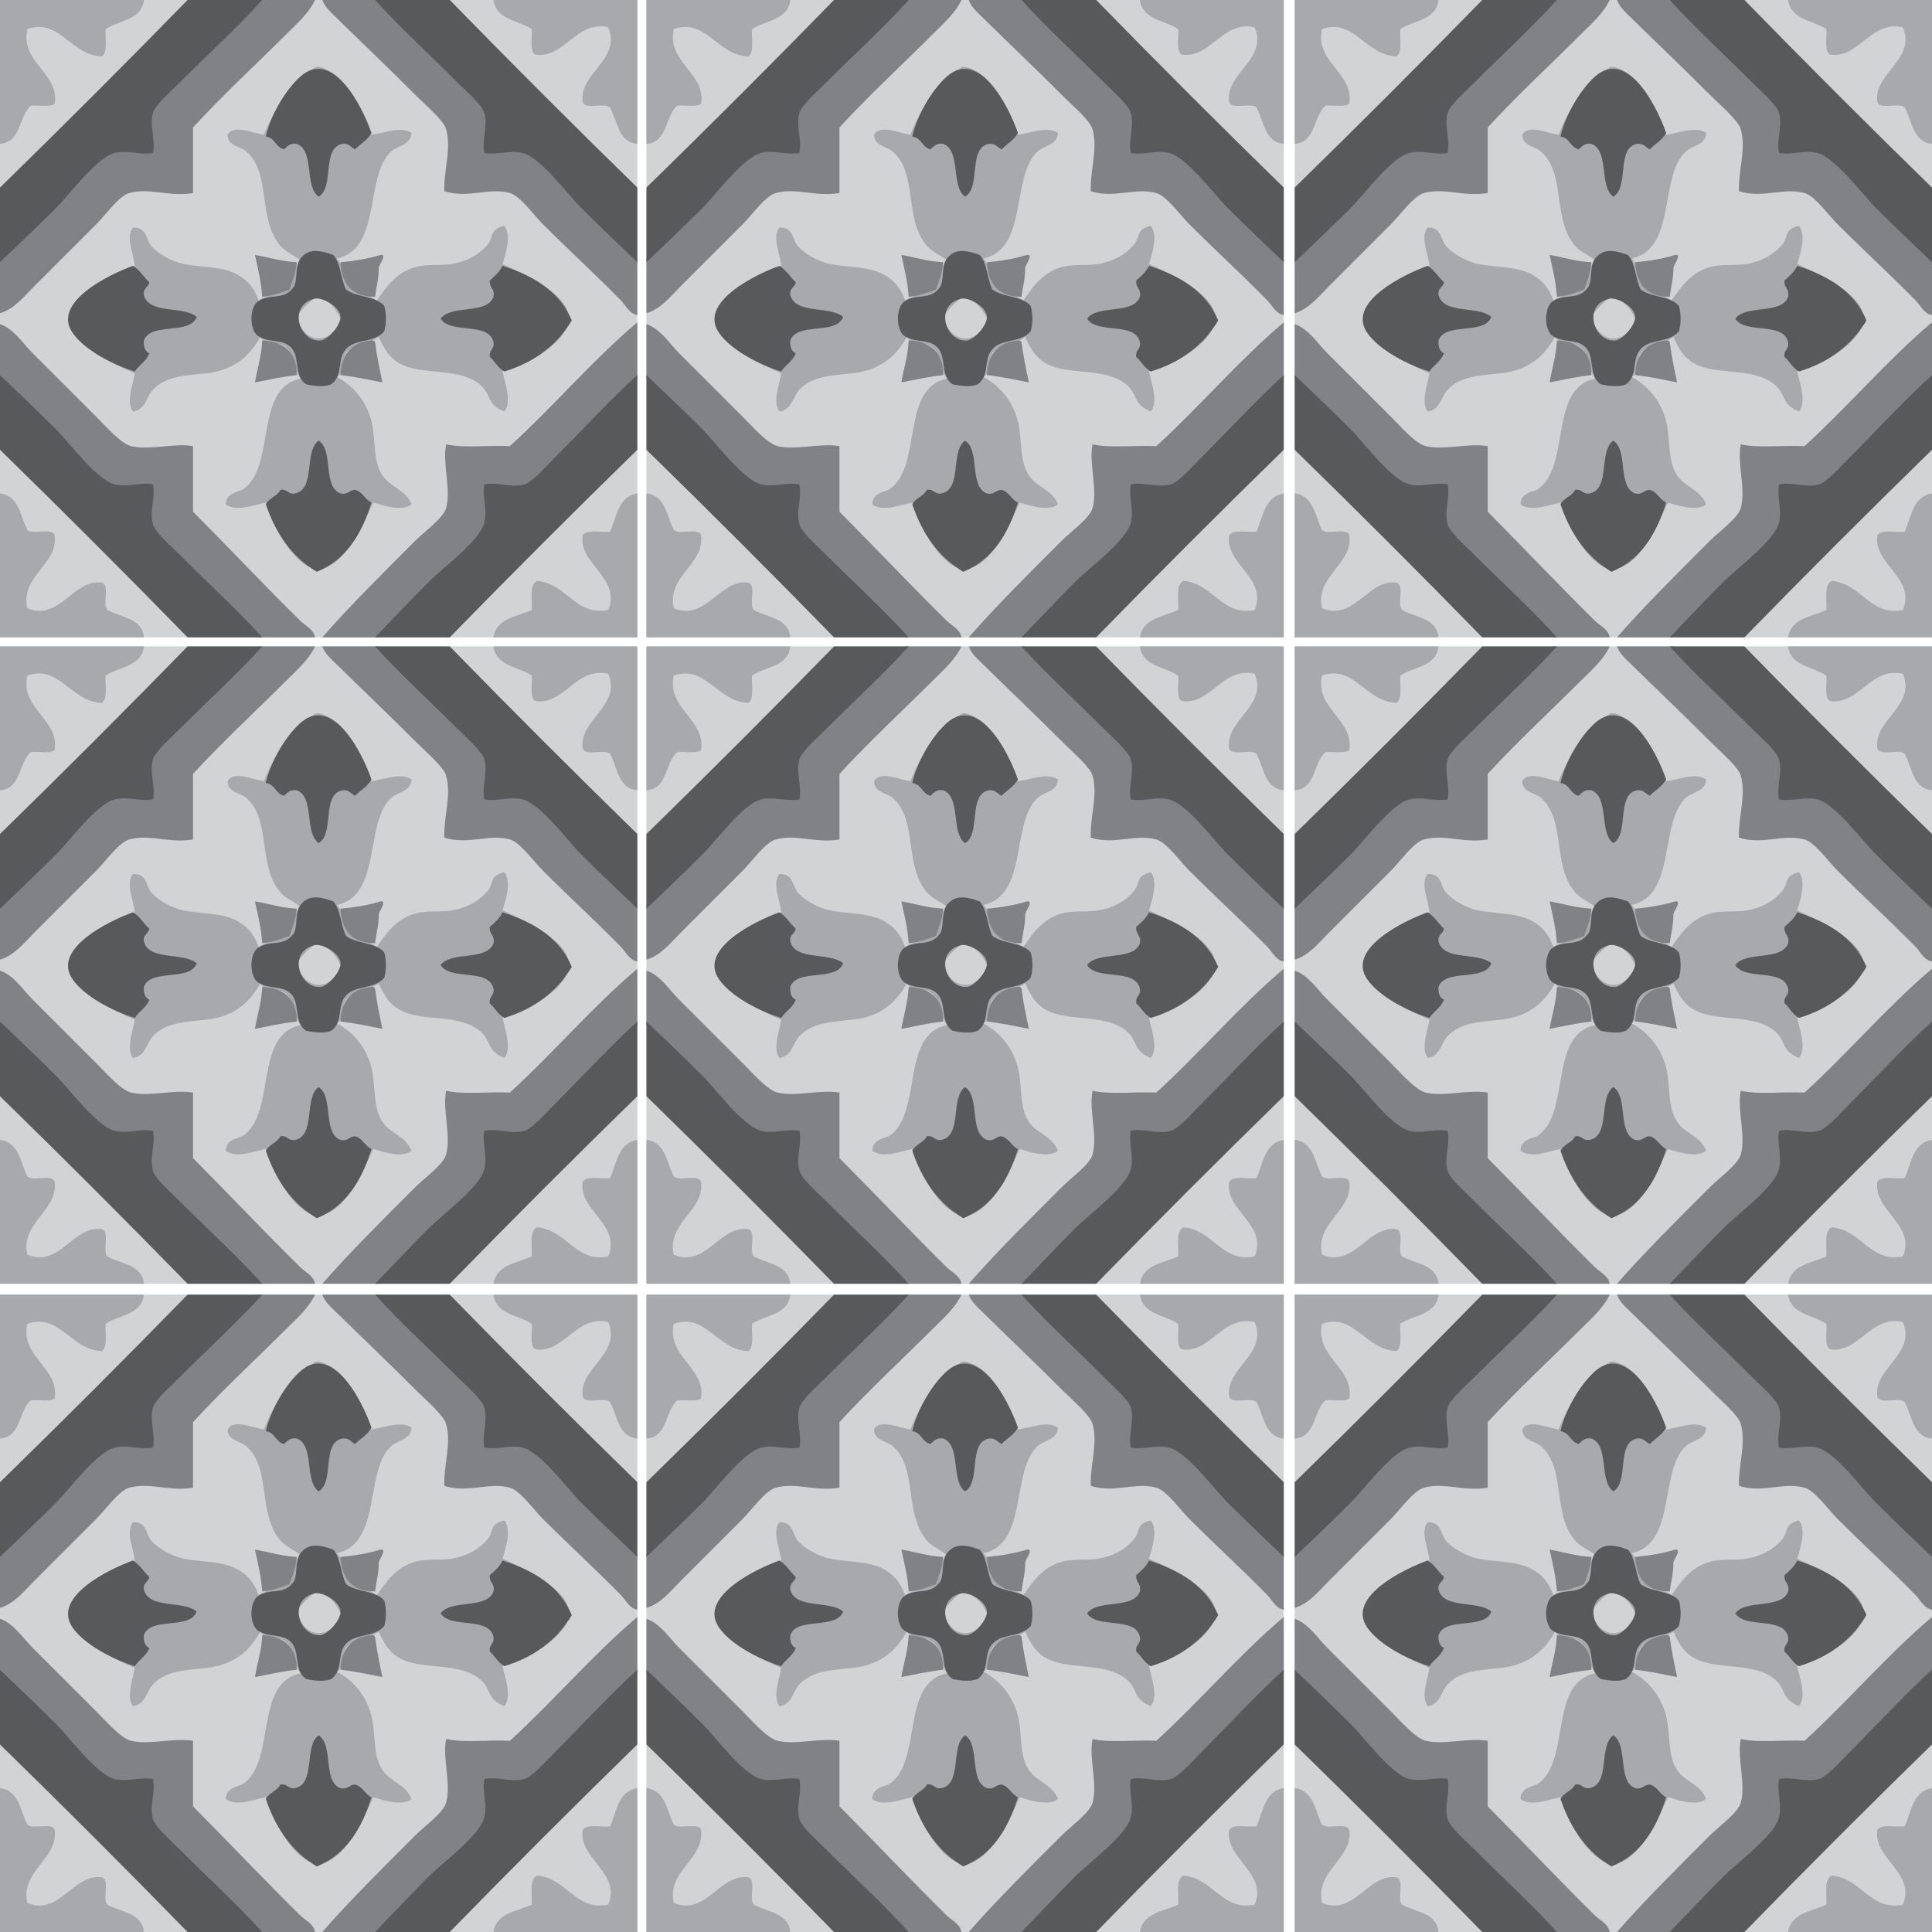 <svg version="1.1" xmlns="http://www.w3.org/2000/svg" xmlns:xlink="http://www.w3.org/1999/xlink" x="0px" y="0px" width="500px" height="500px" viewBox="0 0 500 500" enable-background="new 0 0 500 500" xml:space="preserve">
<g id="D">
	<path class="paintable" fill="#D1D3D4" d="M164.941,164.941H0V0h164.941V164.941z M332.239,0H167.298v164.941h164.941V0z M500,0H335.059v164.941H500
		V0z M164.941,167.298H0v164.941h164.941V167.298z M332.239,167.298H167.298v164.941h164.941V167.298z M500,167.298H335.059v164.941
		H500V167.298z M164.941,335.059H0V500h164.941V335.059z M332.239,335.059H167.298V500h164.941V335.059z M500,335.059H335.059V500
		H500V335.059z"></path>
</g>
<g id="C">
	<path class="paintable" fill-rule="evenodd" clip-rule="evenodd" fill="#A7A9AC" d="M37.229,0c-0.561,5.251-6.425,5.199-9.896,7.54
		c-0.186,2.485,0.609,5.95-0.942,7.069C18.29,14.334,15.344,4.579,7.069,7.54c-1.907,8.609,8.356,11.333,7.069,19.322
		c-1.271,0.928-4.118,0.281-6.126,0.471C4.75,30.041,5.589,36.849,0,37.229C0,24.82,0,12.41,0,0C12.41,0,24.82,0,37.229,0z
		 M137.608,7.54c0.233,2.28-0.667,5.694,0.942,6.598c7.575,1.066,10.458-8.941,18.851-7.069c3.539,8.309-7.702,11.925-6.598,19.322
		c0.678,2.149,5.66-0.004,7.069,1.414c1.97,3.528,2.062,8.934,7.069,9.425c0-12.41,0-24.819,0-37.229c-12.41,0-24.82,0-37.229,0
		C128.371,5.154,134.144,5.192,137.608,7.54z M86.712,19.322c-1.197-0.924-4.112-2.521-5.184-1.885
		c-5.421,3.217-10.516,10.361-13.195,17.437c-2.714-0.31-7.881-2.841-9.425,0c-0.027,2.844,3.227,3.009,4.712,4.241
		c6.694,5.552,2.927,17.54,8.954,24.505c1.453,1.679,3.476,2.358,5.184,3.77c-1.901,1.712-1.573,5.653-3.299,7.541
		c-2.421,1.035-5.461,1.451-7.541,2.828c-0.64-1.945-1.726-3.801-3.299-5.184c-4.437-3.902-10.096-3.095-16.023-4.241
		c-3.355-0.649-7.018-2.922-8.482-4.713c-1.387-1.695-1.082-4.885-4.713-4.712c-1.979,2.474,0.215,6.768,0.472,9.896
		c-6.892,1.943-21.883,10.078-15.552,17.908c3.342,4.133,10.284,7.605,15.552,9.896c-0.478,3.167-2.282,7.192-0.472,9.896
		c3.322-0.454,3.473-3.871,5.184-5.655c3.231-3.368,7.533-3.612,13.667-4.242c6.941-0.712,11.191-4.106,14.138-9.425
		c1.448,2.498,4.202,1.081,6.126,2.356c2.903,1.922,2.187,5.526,4.242,8.483c-12.197,2.412-6.112,23.106-15.081,28.747
		c-1.979,0.691-4.185,1.156-4.241,3.77c2.724,2.027,7.353,0.093,10.368-0.471c1.68,5.593,5.333,12.317,9.425,15.551
		c8.711,6.884,15.789-10.094,18.379-15.551c2.674,0.784,7.389,2.385,9.896,0.471c-1.489-3.873-5.464-4.379-7.54-7.541
		c-2-3.046-1.85-6.714-2.356-11.31c-0.75-6.809-4.725-11.653-9.425-14.138c2.511-1.437,1.064-4.217,2.356-6.126
		c1.959-2.896,5.725-2.035,8.483-4.241c1.024,2.347,2.238,4.61,4.241,6.126c5.53,4.187,15.077,1.504,21.207,5.655
		c4.02,2.723,2.043,5.552,7.069,7.54c2.027-2.723,0.093-7.353-0.471-10.368c6.932-1.952,22.041-9.883,15.551-17.908
		c-3.347-4.139-10.317-7.571-15.551-9.896c0.784-2.674,2.385-7.388,0.471-9.896c-3.938,0.886-2.771,2.921-4.242,4.712
		c-2.534,3.087-5.902,4.588-9.425,5.184c-3.076,0.521-6.485-0.162-9.896,0.942c-4.716,1.527-7.134,5.209-9.425,8.483
		c-3.082-2.115-6.04-1.577-8.012-4.713c-1.129-1.796-0.419-4.358-2.356-6.126c11.752-2.512,7.036-21.534,14.138-27.804
		c1.678-1.482,5.02-1.55,5.184-4.713c-2.836-1.855-7.015,0.066-10.368,0.472C94.491,29.346,90.898,22.553,86.712,19.322z
		 M88.126,82.471C86.083,89.33,78.719,89.416,76.815,82c1.344-2.112,3.072-3.84,5.184-5.184
		C85.06,77.682,86.944,79.726,88.126,82.471z M0,164.941c12.41,0,24.82,0,37.229,0c-0.492-5.006-5.897-5.099-9.425-7.069
		c-1.418-1.409,0.736-6.391-1.414-7.069c-7.396-1.104-11.013,10.137-19.322,6.598c-1.862-8.381,8.087-11.324,7.069-18.851
		c-0.678-2.149-5.659,0.005-7.069-1.414c-1.856-3.642-2.129-8.867-7.069-9.425C0,140.122,0,152.532,0,164.941z M157.873,137.608
		c-2.405,0.266-6.061-0.719-7.069,0.942c-1.15,7.443,10.07,11.079,6.598,19.322c-8.496,1.675-10.679-6.867-18.379-7.54
		c-2.091,0.893-1.259,4.709-1.414,7.54c-3.905,1.75-9.158,2.152-9.896,7.069c12.41,0,24.82,0,37.229,0c0-12.41,0-24.82,0-37.229
		C160.025,128.451,159.622,133.703,157.873,137.608z M204.527,0c-0.562,5.251-6.425,5.199-9.896,7.54
		c-0.186,2.485,0.609,5.95-0.942,7.069c-8.102-0.274-11.047-10.03-19.322-7.069c-1.907,8.609,8.356,11.333,7.069,19.322
		c-1.271,0.928-4.118,0.281-6.126,0.471c-3.262,2.708-2.423,9.516-8.012,9.896c0-12.41,0-24.819,0-37.229
		C179.708,0,192.117,0,204.527,0z M304.906,7.54c0.233,2.28-0.667,5.694,0.942,6.598c7.575,1.066,10.458-8.941,18.851-7.069
		c3.539,8.309-7.702,11.925-6.598,19.322c0.678,2.149,5.659-0.004,7.068,1.414c1.971,3.528,2.063,8.934,7.069,9.425
		c0-12.41,0-24.819,0-37.229c-12.41,0-24.82,0-37.229,0C295.668,5.154,301.442,5.192,304.906,7.54z M254.01,19.322
		c-1.197-0.924-4.112-2.521-5.184-1.885c-5.422,3.217-10.516,10.361-13.195,17.437c-2.714-0.31-7.881-2.841-9.426,0
		c-0.026,2.844,3.228,3.009,4.713,4.241c6.694,5.552,2.927,17.54,8.954,24.505c1.452,1.679,3.477,2.358,5.184,3.77
		c-1.9,1.712-1.573,5.653-3.299,7.541c-2.421,1.035-5.461,1.451-7.54,2.828c-0.64-1.945-1.726-3.801-3.299-5.184
		c-4.438-3.902-10.096-3.095-16.022-4.241c-3.355-0.649-7.018-2.922-8.483-4.713c-1.387-1.695-1.081-4.885-4.712-4.712
		c-1.979,2.474,0.215,6.768,0.471,9.896c-6.892,1.943-21.883,10.078-15.552,17.908c3.343,4.133,10.284,7.605,15.552,9.896
		c-0.478,3.167-2.282,7.192-0.471,9.896c3.321-0.454,3.472-3.871,5.184-5.655c3.231-3.368,7.533-3.612,13.667-4.242
		c6.94-0.712,11.19-4.106,14.138-9.425c1.447,2.498,4.201,1.081,6.126,2.356c2.902,1.922,2.188,5.526,4.241,8.483
		c-12.196,2.412-6.111,23.106-15.08,28.747c-1.979,0.691-4.185,1.156-4.241,3.77c2.724,2.027,7.354,0.093,10.367-0.471
		c1.681,5.593,5.333,12.317,9.426,15.551c8.711,6.884,15.788-10.094,18.379-15.551c2.674,0.784,7.389,2.385,9.896,0.471
		c-1.488-3.873-5.465-4.379-7.54-7.541c-2.001-3.046-1.851-6.714-2.356-11.31c-0.75-6.809-4.725-11.653-9.425-14.138
		c2.511-1.437,1.064-4.217,2.356-6.126c1.958-2.896,5.725-2.035,8.482-4.241c1.024,2.347,2.238,4.61,4.241,6.126
		c5.53,4.187,15.077,1.504,21.207,5.655c4.021,2.723,2.044,5.552,7.068,7.54c2.027-2.723,0.093-7.353-0.471-10.368
		c6.932-1.952,22.041-9.883,15.552-17.908c-3.348-4.139-10.317-7.571-15.552-9.896c0.784-2.674,2.385-7.388,0.471-9.896
		c-3.938,0.886-2.771,2.921-4.241,4.712c-2.534,3.087-5.902,4.588-9.425,5.184c-3.076,0.521-6.485-0.162-9.896,0.942
		c-4.716,1.527-7.135,5.209-9.426,8.483c-3.081-2.115-6.04-1.577-8.011-4.713c-1.13-1.796-0.42-4.358-2.356-6.126
		c11.752-2.512,7.036-21.534,14.138-27.804c1.679-1.482,5.02-1.55,5.184-4.713c-2.837-1.855-7.015,0.066-10.367,0.472
		C261.789,29.346,258.195,22.553,254.01,19.322z M255.424,82.471c-2.043,6.859-9.407,6.945-11.311-0.471
		c1.344-2.112,3.072-3.84,5.184-5.184C252.357,77.682,254.242,79.726,255.424,82.471z M167.298,164.941c12.41,0,24.819,0,37.229,0
		c-0.492-5.006-5.897-5.099-9.425-7.069c-1.419-1.409,0.735-6.391-1.414-7.069c-7.396-1.104-11.013,10.137-19.322,6.598
		c-1.862-8.381,8.086-11.324,7.069-18.851c-0.679-2.149-5.66,0.005-7.069-1.414c-1.856-3.642-2.129-8.867-7.069-9.425
		C167.298,140.122,167.298,152.532,167.298,164.941z M325.17,137.608c-2.404,0.266-6.061-0.719-7.068,0.942
		c-1.15,7.443,10.07,11.079,6.598,19.322c-8.496,1.675-10.679-6.867-18.379-7.54c-2.092,0.893-1.26,4.709-1.414,7.54
		c-3.905,1.75-9.158,2.152-9.896,7.069c12.409,0,24.819,0,37.229,0c0-12.41,0-24.82,0-37.229
		C327.322,128.451,326.92,133.703,325.17,137.608z M372.288,0c-0.562,5.251-6.425,5.199-9.896,7.54
		c-0.186,2.485,0.609,5.95-0.942,7.069c-8.102-0.274-11.047-10.03-19.321-7.069c-1.907,8.609,8.355,11.333,7.068,19.322
		c-1.271,0.928-4.118,0.281-6.126,0.471c-3.263,2.708-2.423,9.516-8.012,9.896c0-12.41,0-24.819,0-37.229
		C347.469,0,359.878,0,372.288,0z M472.667,7.54c0.233,2.28-0.667,5.694,0.942,6.598c7.575,1.066,10.458-8.941,18.851-7.069
		c3.539,8.309-7.702,11.925-6.598,19.322c0.678,2.149,5.659-0.004,7.068,1.414c1.971,3.528,2.063,8.934,7.069,9.425
		c0-12.41,0-24.819,0-37.229c-12.41,0-24.82,0-37.229,0C463.429,5.154,469.203,5.192,472.667,7.54z M421.771,19.322
		c-1.197-0.924-4.112-2.521-5.184-1.885c-5.422,3.217-10.516,10.361-13.195,17.437c-2.714-0.31-7.881-2.841-9.426,0
		c-0.026,2.844,3.228,3.009,4.713,4.241c6.694,5.552,2.927,17.54,8.954,24.505c1.452,1.679,3.477,2.358,5.184,3.77
		c-1.9,1.712-1.572,5.653-3.299,7.541c-2.421,1.035-5.461,1.451-7.54,2.828c-0.64-1.945-1.726-3.801-3.299-5.184
		c-4.438-3.902-10.096-3.095-16.022-4.241c-3.355-0.649-7.018-2.922-8.483-4.713c-1.387-1.695-1.081-4.885-4.712-4.712
		c-1.979,2.474,0.215,6.768,0.471,9.896c-6.892,1.943-21.883,10.078-15.552,17.908c3.343,4.133,10.284,7.605,15.552,9.896
		c-0.478,3.167-2.282,7.192-0.471,9.896c3.321-0.454,3.472-3.871,5.184-5.655c3.231-3.368,7.533-3.612,13.667-4.242
		c6.94-0.712,11.19-4.106,14.138-9.425c1.447,2.498,4.201,1.081,6.126,2.356c2.902,1.922,2.188,5.526,4.241,8.483
		c-12.196,2.412-6.111,23.106-15.08,28.747c-1.979,0.691-4.185,1.156-4.241,3.77c2.724,2.027,7.354,0.093,10.367-0.471
		c1.681,5.593,5.333,12.317,9.426,15.551c8.711,6.884,15.788-10.094,18.379-15.551c2.674,0.784,7.389,2.385,9.896,0.471
		c-1.488-3.873-5.465-4.379-7.54-7.541c-2.001-3.046-1.85-6.714-2.356-11.31c-0.75-6.809-4.725-11.653-9.425-14.138
		c2.511-1.437,1.064-4.217,2.356-6.126c1.958-2.896,5.725-2.035,8.482-4.241c1.024,2.347,2.238,4.61,4.241,6.126
		c5.53,4.187,15.077,1.504,21.207,5.655c4.021,2.723,2.044,5.552,7.068,7.54c2.027-2.723,0.093-7.353-0.471-10.368
		c6.932-1.952,22.041-9.883,15.552-17.908c-3.348-4.139-10.317-7.571-15.552-9.896c0.784-2.674,2.385-7.388,0.471-9.896
		c-3.938,0.886-2.771,2.921-4.241,4.712c-2.534,3.087-5.902,4.588-9.425,5.184c-3.076,0.521-6.485-0.162-9.896,0.942
		c-4.716,1.527-7.135,5.209-9.426,8.483c-3.081-2.115-6.04-1.577-8.011-4.713c-1.13-1.796-0.42-4.358-2.356-6.126
		c11.752-2.512,7.036-21.534,14.138-27.804c1.679-1.482,5.02-1.55,5.184-4.713c-2.837-1.855-7.015,0.066-10.367,0.472
		C429.55,29.346,425.956,22.553,421.771,19.322z M423.185,82.471c-2.043,6.859-9.407,6.945-11.311-0.471
		c1.344-2.112,3.072-3.84,5.184-5.184C420.118,77.682,422.003,79.726,423.185,82.471z M335.059,164.941c12.41,0,24.819,0,37.229,0
		c-0.492-5.006-5.897-5.099-9.425-7.069c-1.419-1.409,0.735-6.391-1.414-7.069c-7.396-1.104-11.013,10.137-19.321,6.598
		c-1.863-8.381,8.087-11.324,7.068-18.851c-0.679-2.149-5.659,0.005-7.068-1.414c-1.857-3.642-2.13-8.867-7.069-9.425
		C335.059,140.122,335.059,152.532,335.059,164.941z M492.931,137.608c-2.404,0.266-6.061-0.719-7.068,0.942
		c-1.15,7.443,10.07,11.079,6.598,19.322c-8.496,1.675-10.679-6.867-18.379-7.54c-2.092,0.893-1.26,4.709-1.414,7.54
		c-3.905,1.75-9.158,2.152-9.896,7.069c12.409,0,24.819,0,37.229,0c0-12.41,0-24.82,0-37.229
		C495.084,128.451,494.681,133.703,492.931,137.608z M37.229,167.298c-0.561,5.251-6.425,5.199-9.896,7.54
		c-0.186,2.484,0.609,5.95-0.942,7.069c-8.101-0.275-11.046-10.03-19.322-7.069c-1.907,8.608,8.356,11.333,7.069,19.322
		c-1.271,0.928-4.118,0.28-6.126,0.471c-3.262,2.708-2.422,9.516-8.011,9.896c0-12.41,0-24.819,0-37.229
		C12.41,167.298,24.82,167.298,37.229,167.298z M137.608,174.838c0.233,2.28-0.667,5.694,0.942,6.598
		c7.575,1.066,10.458-8.942,18.851-7.069c3.539,8.309-7.702,11.925-6.598,19.322c0.678,2.149,5.66-0.005,7.069,1.414
		c1.97,3.527,2.062,8.933,7.069,9.425c0-12.41,0-24.819,0-37.229c-12.41,0-24.82,0-37.229,0
		C128.371,172.451,134.144,172.49,137.608,174.838z M86.712,186.619c-1.197-0.924-4.112-2.521-5.184-1.885
		c-5.421,3.217-10.516,10.36-13.195,17.437c-2.714-0.309-7.881-2.84-9.425,0c-0.027,2.845,3.227,3.009,4.712,4.241
		c6.694,5.553,2.927,17.54,8.954,24.506c1.453,1.679,3.476,2.358,5.184,3.771c-1.901,1.712-1.573,5.653-3.299,7.54
		c-2.421,1.035-5.461,1.45-7.541,2.827c-0.64-1.944-1.726-3.8-3.299-5.184c-4.437-3.902-10.096-3.095-16.023-4.241
		c-3.355-0.649-7.018-2.922-8.482-4.713c-1.387-1.695-1.082-4.885-4.713-4.713c-1.979,2.475,0.215,6.768,0.472,9.896
		c-6.892,1.943-21.883,10.079-15.552,17.908c3.342,4.133,10.284,7.605,15.552,9.896c-0.478,3.167-2.282,7.191-0.472,9.896
		c3.322-0.454,3.473-3.871,5.184-5.655c3.231-3.367,7.533-3.612,13.667-4.241c6.941-0.712,11.191-4.105,14.138-9.425
		c1.448,2.498,4.202,1.081,6.126,2.356c2.903,1.922,2.187,5.525,4.242,8.482c-12.197,2.412-6.112,23.106-15.081,28.747
		c-1.979,0.691-4.185,1.156-4.241,3.77c2.724,2.027,7.353,0.093,10.368-0.471c1.68,5.593,5.333,12.317,9.425,15.552
		c8.711,6.884,15.789-10.095,18.379-15.552c2.674,0.784,7.389,2.385,9.896,0.471c-1.489-3.872-5.464-4.379-7.54-7.54
		c-2-3.046-1.85-6.714-2.356-11.311c-0.75-6.808-4.725-11.652-9.425-14.138c2.511-1.437,1.064-4.216,2.356-6.126
		c1.959-2.896,5.725-2.035,8.483-4.241c1.024,2.347,2.238,4.61,4.241,6.126c5.53,4.187,15.077,1.505,21.207,5.655
		c4.02,2.723,2.043,5.552,7.069,7.54c2.027-2.724,0.093-7.353-0.471-10.367c6.932-1.953,22.041-9.884,15.551-17.908
		c-3.347-4.14-10.317-7.57-15.551-9.896c0.784-2.674,2.385-7.389,0.471-9.896c-3.938,0.886-2.771,2.921-4.242,4.713
		c-2.534,3.087-5.902,4.588-9.425,5.184c-3.076,0.521-6.485-0.162-9.896,0.942c-4.716,1.527-7.134,5.209-9.425,8.482
		c-3.082-2.115-6.04-1.577-8.012-4.712c-1.129-1.797-0.419-4.358-2.356-6.127c11.752-2.512,7.036-21.534,14.138-27.805
		c1.678-1.481,5.02-1.55,5.184-4.712c-2.836-1.855-7.015,0.065-10.368,0.471C94.491,196.644,90.898,189.851,86.712,186.619z
		 M88.126,249.769c-2.042,6.859-9.407,6.945-11.311-0.472c1.344-2.111,3.072-3.84,5.184-5.184
		C85.06,244.979,86.944,247.023,88.126,249.769z M0,332.239c12.41,0,24.82,0,37.229,0c-0.492-5.006-5.897-5.099-9.425-7.069
		c-1.418-1.409,0.736-6.391-1.414-7.068c-7.396-1.104-11.013,10.137-19.322,6.598c-1.862-8.382,8.087-11.324,7.069-18.851
		c-0.678-2.149-5.659,0.005-7.069-1.414c-1.856-3.642-2.129-8.867-7.069-9.425C0,307.419,0,319.829,0,332.239z M157.873,304.906
		c-2.405,0.266-6.061-0.72-7.069,0.942c-1.15,7.442,10.07,11.079,6.598,19.321c-8.496,1.676-10.679-6.866-18.379-7.54
		c-2.091,0.894-1.259,4.71-1.414,7.54c-3.905,1.75-9.158,2.152-9.896,7.069c12.41,0,24.82,0,37.229,0c0-12.41,0-24.82,0-37.229
		C160.025,295.748,159.622,301.001,157.873,304.906z M204.527,167.298c-0.562,5.251-6.425,5.199-9.896,7.54
		c-0.186,2.484,0.609,5.95-0.942,7.069c-8.102-0.275-11.047-10.03-19.322-7.069c-1.907,8.608,8.356,11.333,7.069,19.322
		c-1.271,0.928-4.118,0.28-6.126,0.471c-3.262,2.708-2.423,9.516-8.012,9.896c0-12.41,0-24.819,0-37.229
		C179.708,167.298,192.117,167.298,204.527,167.298z M304.906,174.838c0.233,2.28-0.667,5.694,0.942,6.598
		c7.575,1.066,10.458-8.942,18.851-7.069c3.539,8.309-7.702,11.925-6.598,19.322c0.678,2.149,5.659-0.005,7.068,1.414
		c1.971,3.527,2.063,8.933,7.069,9.425c0-12.41,0-24.819,0-37.229c-12.41,0-24.82,0-37.229,0
		C295.668,172.451,301.442,172.49,304.906,174.838z M254.01,186.619c-1.197-0.924-4.112-2.521-5.184-1.885
		c-5.422,3.217-10.516,10.36-13.195,17.437c-2.714-0.309-7.881-2.84-9.426,0c-0.026,2.845,3.228,3.009,4.713,4.241
		c6.694,5.553,2.927,17.54,8.954,24.506c1.452,1.679,3.477,2.358,5.184,3.771c-1.9,1.712-1.573,5.653-3.299,7.54
		c-2.421,1.035-5.461,1.45-7.54,2.827c-0.64-1.944-1.726-3.8-3.299-5.184c-4.438-3.902-10.096-3.095-16.022-4.241
		c-3.355-0.649-7.018-2.922-8.483-4.713c-1.387-1.695-1.081-4.885-4.712-4.713c-1.979,2.475,0.215,6.768,0.471,9.896
		c-6.892,1.943-21.883,10.079-15.552,17.908c3.343,4.133,10.284,7.605,15.552,9.896c-0.478,3.167-2.282,7.191-0.471,9.896
		c3.321-0.454,3.472-3.871,5.184-5.655c3.231-3.367,7.533-3.612,13.667-4.241c6.94-0.712,11.19-4.105,14.138-9.425
		c1.447,2.498,4.201,1.081,6.126,2.356c2.902,1.922,2.188,5.525,4.241,8.482c-12.196,2.412-6.111,23.106-15.08,28.747
		c-1.979,0.691-4.185,1.156-4.241,3.77c2.724,2.027,7.354,0.093,10.367-0.471c1.681,5.593,5.333,12.317,9.426,15.552
		c8.711,6.884,15.788-10.095,18.379-15.552c2.674,0.784,7.389,2.385,9.896,0.471c-1.488-3.872-5.465-4.379-7.54-7.54
		c-2.001-3.046-1.851-6.714-2.356-11.311c-0.75-6.808-4.725-11.652-9.425-14.138c2.511-1.437,1.064-4.216,2.356-6.126
		c1.958-2.896,5.725-2.035,8.482-4.241c1.024,2.347,2.238,4.61,4.241,6.126c5.53,4.187,15.077,1.505,21.207,5.655
		c4.021,2.723,2.044,5.552,7.068,7.54c2.027-2.724,0.093-7.353-0.471-10.367c6.932-1.953,22.041-9.884,15.552-17.908
		c-3.348-4.14-10.317-7.57-15.552-9.896c0.784-2.674,2.385-7.389,0.471-9.896c-3.938,0.886-2.771,2.921-4.241,4.713
		c-2.534,3.087-5.902,4.588-9.425,5.184c-3.076,0.521-6.485-0.162-9.896,0.942c-4.716,1.527-7.135,5.209-9.426,8.482
		c-3.081-2.115-6.04-1.577-8.011-4.712c-1.13-1.797-0.42-4.358-2.356-6.127c11.752-2.512,7.036-21.534,14.138-27.805
		c1.679-1.481,5.02-1.55,5.184-4.712c-2.837-1.855-7.015,0.065-10.367,0.471C261.789,196.644,258.195,189.851,254.01,186.619z
		 M255.424,249.769c-2.043,6.859-9.407,6.945-11.311-0.472c1.344-2.111,3.072-3.84,5.184-5.184
		C252.357,244.979,254.242,247.023,255.424,249.769z M167.298,332.239c12.41,0,24.819,0,37.229,0
		c-0.492-5.006-5.897-5.099-9.425-7.069c-1.419-1.409,0.735-6.391-1.414-7.068c-7.396-1.104-11.013,10.137-19.322,6.598
		c-1.862-8.382,8.086-11.324,7.069-18.851c-0.679-2.149-5.66,0.005-7.069-1.414c-1.856-3.642-2.129-8.867-7.069-9.425
		C167.298,307.419,167.298,319.829,167.298,332.239z M325.17,304.906c-2.404,0.266-6.061-0.72-7.068,0.942
		c-1.15,7.442,10.07,11.079,6.598,19.321c-8.496,1.676-10.679-6.866-18.379-7.54c-2.092,0.894-1.26,4.71-1.414,7.54
		c-3.905,1.75-9.158,2.152-9.896,7.069c12.409,0,24.819,0,37.229,0c0-12.41,0-24.82,0-37.229
		C327.322,295.748,326.92,301.001,325.17,304.906z M372.288,167.298c-0.562,5.251-6.425,5.199-9.896,7.54
		c-0.186,2.484,0.609,5.95-0.942,7.069c-8.102-0.275-11.047-10.03-19.321-7.069c-1.907,8.608,8.355,11.333,7.068,19.322
		c-1.271,0.928-4.118,0.28-6.126,0.471c-3.263,2.708-2.423,9.516-8.012,9.896c0-12.41,0-24.819,0-37.229
		C347.469,167.298,359.878,167.298,372.288,167.298z M472.667,174.838c0.233,2.28-0.667,5.694,0.942,6.598
		c7.575,1.066,10.458-8.942,18.851-7.069c3.539,8.309-7.702,11.925-6.598,19.322c0.678,2.149,5.659-0.005,7.068,1.414
		c1.971,3.527,2.063,8.933,7.069,9.425c0-12.41,0-24.819,0-37.229c-12.41,0-24.82,0-37.229,0
		C463.429,172.451,469.203,172.49,472.667,174.838z M421.771,186.619c-1.197-0.924-4.112-2.521-5.184-1.885
		c-5.422,3.217-10.516,10.36-13.195,17.437c-2.714-0.309-7.881-2.84-9.426,0c-0.026,2.845,3.228,3.009,4.713,4.241
		c6.694,5.553,2.927,17.54,8.954,24.506c1.452,1.679,3.477,2.358,5.184,3.771c-1.9,1.712-1.572,5.653-3.299,7.54
		c-2.421,1.035-5.461,1.45-7.54,2.827c-0.64-1.944-1.726-3.8-3.299-5.184c-4.438-3.902-10.096-3.095-16.022-4.241
		c-3.355-0.649-7.018-2.922-8.483-4.713c-1.387-1.695-1.081-4.885-4.712-4.713c-1.979,2.475,0.215,6.768,0.471,9.896
		c-6.892,1.943-21.883,10.079-15.552,17.908c3.343,4.133,10.284,7.605,15.552,9.896c-0.478,3.167-2.282,7.191-0.471,9.896
		c3.321-0.454,3.472-3.871,5.184-5.655c3.231-3.367,7.533-3.612,13.667-4.241c6.94-0.712,11.19-4.105,14.138-9.425
		c1.447,2.498,4.201,1.081,6.126,2.356c2.902,1.922,2.188,5.525,4.241,8.482c-12.196,2.412-6.111,23.106-15.08,28.747
		c-1.979,0.691-4.185,1.156-4.241,3.77c2.724,2.027,7.354,0.093,10.367-0.471c1.681,5.593,5.333,12.317,9.426,15.552
		c8.711,6.884,15.788-10.095,18.379-15.552c2.674,0.784,7.389,2.385,9.896,0.471c-1.488-3.872-5.465-4.379-7.54-7.54
		c-2.001-3.046-1.85-6.714-2.356-11.311c-0.75-6.808-4.725-11.652-9.425-14.138c2.511-1.437,1.064-4.216,2.356-6.126
		c1.958-2.896,5.725-2.035,8.482-4.241c1.024,2.347,2.238,4.61,4.241,6.126c5.53,4.187,15.077,1.505,21.207,5.655
		c4.021,2.723,2.044,5.552,7.068,7.54c2.027-2.724,0.093-7.353-0.471-10.367c6.932-1.953,22.041-9.884,15.552-17.908
		c-3.348-4.14-10.317-7.57-15.552-9.896c0.784-2.674,2.385-7.389,0.471-9.896c-3.938,0.886-2.771,2.921-4.241,4.713
		c-2.534,3.087-5.902,4.588-9.425,5.184c-3.076,0.521-6.485-0.162-9.896,0.942c-4.716,1.527-7.135,5.209-9.426,8.482
		c-3.081-2.115-6.04-1.577-8.011-4.712c-1.13-1.797-0.42-4.358-2.356-6.127c11.752-2.512,7.036-21.534,14.138-27.805
		c1.679-1.481,5.02-1.55,5.184-4.712c-2.837-1.855-7.015,0.065-10.367,0.471C429.55,196.644,425.956,189.851,421.771,186.619z
		 M423.185,249.769c-2.043,6.859-9.407,6.945-11.311-0.472c1.344-2.111,3.072-3.84,5.184-5.184
		C420.118,244.979,422.003,247.023,423.185,249.769z M335.059,332.239c12.41,0,24.819,0,37.229,0
		c-0.492-5.006-5.897-5.099-9.425-7.069c-1.419-1.409,0.735-6.391-1.414-7.068c-7.396-1.104-11.013,10.137-19.321,6.598
		c-1.863-8.382,8.087-11.324,7.068-18.851c-0.679-2.149-5.659,0.005-7.068-1.414c-1.857-3.642-2.13-8.867-7.069-9.425
		C335.059,307.419,335.059,319.829,335.059,332.239z M492.931,304.906c-2.404,0.266-6.061-0.72-7.068,0.942
		c-1.15,7.442,10.07,11.079,6.598,19.321c-8.496,1.676-10.679-6.866-18.379-7.54c-2.092,0.894-1.26,4.71-1.414,7.54
		c-3.905,1.75-9.158,2.152-9.896,7.069c12.409,0,24.819,0,37.229,0c0-12.41,0-24.82,0-37.229
		C495.084,295.748,494.681,301.001,492.931,304.906z M37.229,335.059c-0.561,5.251-6.425,5.199-9.896,7.54
		c-0.186,2.484,0.609,5.95-0.942,7.069c-8.101-0.275-11.046-10.03-19.322-7.069c-1.907,8.608,8.356,11.333,7.069,19.322
		c-1.271,0.928-4.118,0.28-6.126,0.471C4.75,365.1,5.589,371.907,0,372.288c0-12.41,0-24.819,0-37.229
		C12.41,335.059,24.82,335.059,37.229,335.059z M137.608,342.599c0.233,2.28-0.667,5.694,0.942,6.598
		c7.575,1.066,10.458-8.942,18.851-7.068c3.539,8.309-7.702,11.925-6.598,19.321c0.678,2.149,5.66-0.005,7.069,1.414
		c1.97,3.527,2.062,8.933,7.069,9.425c0-12.41,0-24.819,0-37.229c-12.41,0-24.82,0-37.229,0
		C128.371,340.212,134.144,340.251,137.608,342.599z M86.712,354.38c-1.197-0.924-4.112-2.521-5.184-1.885
		c-5.421,3.217-10.516,10.36-13.195,17.437c-2.714-0.309-7.881-2.84-9.425,0c-0.027,2.845,3.227,3.009,4.712,4.241
		c6.694,5.553,2.927,17.54,8.954,24.506c1.453,1.679,3.476,2.358,5.184,3.771c-1.901,1.712-1.573,5.653-3.299,7.54
		c-2.421,1.035-5.461,1.45-7.541,2.827c-0.64-1.944-1.726-3.8-3.299-5.184c-4.437-3.902-10.096-3.095-16.023-4.241
		c-3.355-0.649-7.018-2.922-8.482-4.713c-1.387-1.695-1.082-4.885-4.713-4.713c-1.979,2.475,0.215,6.768,0.472,9.896
		c-6.892,1.943-21.883,10.079-15.552,17.908c3.342,4.134,10.284,7.605,15.552,9.896c-0.478,3.167-2.282,7.192-0.472,9.896
		c3.322-0.454,3.473-3.871,5.184-5.655c3.231-3.367,7.533-3.612,13.667-4.241c6.941-0.712,11.191-4.105,14.138-9.425
		c1.448,2.498,4.202,1.081,6.126,2.356c2.903,1.922,2.187,5.525,4.242,8.482c-12.197,2.412-6.112,23.106-15.081,28.747
		c-1.979,0.691-4.185,1.156-4.241,3.77c2.724,2.027,7.353,0.093,10.368-0.471c1.68,5.593,5.333,12.317,9.425,15.552
		c8.711,6.884,15.789-10.095,18.379-15.552c2.674,0.784,7.389,2.385,9.896,0.471c-1.489-3.872-5.464-4.379-7.54-7.54
		c-2-3.046-1.85-6.714-2.356-11.311c-0.75-6.808-4.725-11.652-9.425-14.138c2.511-1.437,1.064-4.216,2.356-6.126
		c1.959-2.896,5.725-2.035,8.483-4.241c1.024,2.347,2.238,4.61,4.241,6.126c5.53,4.187,15.077,1.505,21.207,5.655
		c4.02,2.723,2.043,5.552,7.069,7.54c2.027-2.724,0.093-7.353-0.471-10.367c6.932-1.953,22.041-9.884,15.551-17.908
		c-3.347-4.14-10.317-7.57-15.551-9.896c0.784-2.674,2.385-7.389,0.471-9.896c-3.938,0.886-2.771,2.921-4.242,4.713
		c-2.534,3.087-5.902,4.588-9.425,5.184c-3.076,0.521-6.485-0.162-9.896,0.942c-4.716,1.527-7.134,5.209-9.425,8.482
		c-3.082-2.115-6.04-1.577-8.012-4.712c-1.129-1.797-0.419-4.358-2.356-6.127c11.752-2.512,7.036-21.534,14.138-27.805
		c1.678-1.481,5.02-1.55,5.184-4.712c-2.836-1.855-7.015,0.065-10.368,0.471C94.491,364.404,90.898,357.611,86.712,354.38z
		 M88.126,417.529c-2.042,6.859-9.407,6.945-11.311-0.472c1.344-2.111,3.072-3.84,5.184-5.184
		C85.06,412.74,86.944,414.784,88.126,417.529z M0,500c12.41,0,24.82,0,37.229,0c-0.492-5.006-5.897-5.099-9.425-7.069
		c-1.418-1.409,0.736-6.391-1.414-7.068c-7.396-1.104-11.013,10.137-19.322,6.598c-1.862-8.382,8.087-11.324,7.069-18.851
		c-0.678-2.149-5.659,0.005-7.069-1.414c-1.856-3.642-2.129-8.867-7.069-9.425C0,475.18,0,487.59,0,500z M157.873,472.667
		c-2.405,0.266-6.061-0.72-7.069,0.942c-1.15,7.442,10.07,11.079,6.598,19.321c-8.496,1.676-10.679-6.866-18.379-7.54
		c-2.091,0.894-1.259,4.71-1.414,7.54c-3.905,1.75-9.158,2.153-9.896,7.069c12.41,0,24.82,0,37.229,0c0-12.41,0-24.82,0-37.229
		C160.025,463.509,159.622,468.762,157.873,472.667z M204.527,335.059c-0.562,5.251-6.425,5.199-9.896,7.54
		c-0.186,2.484,0.609,5.95-0.942,7.069c-8.102-0.275-11.047-10.03-19.322-7.069c-1.907,8.608,8.356,11.333,7.069,19.322
		c-1.271,0.928-4.118,0.28-6.126,0.471c-3.262,2.708-2.423,9.516-8.012,9.896c0-12.41,0-24.819,0-37.229
		C179.708,335.059,192.117,335.059,204.527,335.059z M304.906,342.599c0.233,2.28-0.667,5.694,0.942,6.598
		c7.575,1.066,10.458-8.942,18.851-7.068c3.539,8.309-7.702,11.925-6.598,19.321c0.678,2.149,5.659-0.005,7.068,1.414
		c1.971,3.527,2.063,8.933,7.069,9.425c0-12.41,0-24.819,0-37.229c-12.41,0-24.82,0-37.229,0
		C295.668,340.212,301.442,340.251,304.906,342.599z M254.01,354.38c-1.197-0.924-4.112-2.521-5.184-1.885
		c-5.422,3.217-10.516,10.36-13.195,17.437c-2.714-0.309-7.881-2.84-9.426,0c-0.026,2.845,3.228,3.009,4.713,4.241
		c6.694,5.553,2.927,17.54,8.954,24.506c1.452,1.679,3.477,2.358,5.184,3.771c-1.9,1.712-1.573,5.653-3.299,7.54
		c-2.421,1.035-5.461,1.45-7.54,2.827c-0.64-1.944-1.726-3.8-3.299-5.184c-4.438-3.902-10.096-3.095-16.022-4.241
		c-3.355-0.649-7.018-2.922-8.483-4.713c-1.387-1.695-1.081-4.885-4.712-4.713c-1.979,2.475,0.215,6.768,0.471,9.896
		c-6.892,1.943-21.883,10.079-15.552,17.908c3.343,4.134,10.284,7.605,15.552,9.896c-0.478,3.167-2.282,7.192-0.471,9.896
		c3.321-0.454,3.472-3.871,5.184-5.655c3.231-3.367,7.533-3.612,13.667-4.241c6.94-0.712,11.19-4.105,14.138-9.425
		c1.447,2.498,4.201,1.081,6.126,2.356c2.902,1.922,2.188,5.525,4.241,8.482c-12.196,2.412-6.111,23.106-15.08,28.747
		c-1.979,0.691-4.185,1.156-4.241,3.77c2.724,2.027,7.354,0.093,10.367-0.471c1.681,5.593,5.333,12.317,9.426,15.552
		c8.711,6.884,15.788-10.095,18.379-15.552c2.674,0.784,7.389,2.385,9.896,0.471c-1.488-3.872-5.465-4.379-7.54-7.54
		c-2.001-3.046-1.851-6.714-2.356-11.311c-0.75-6.808-4.725-11.652-9.425-14.138c2.511-1.437,1.064-4.216,2.356-6.126
		c1.958-2.896,5.725-2.035,8.482-4.241c1.024,2.347,2.238,4.61,4.241,6.126c5.53,4.187,15.077,1.505,21.207,5.655
		c4.021,2.723,2.044,5.552,7.068,7.54c2.027-2.724,0.093-7.353-0.471-10.367c6.932-1.953,22.041-9.884,15.552-17.908
		c-3.348-4.14-10.317-7.57-15.552-9.896c0.784-2.674,2.385-7.389,0.471-9.896c-3.938,0.886-2.771,2.921-4.241,4.713
		c-2.534,3.087-5.902,4.588-9.425,5.184c-3.076,0.521-6.485-0.162-9.896,0.942c-4.716,1.527-7.135,5.209-9.426,8.482
		c-3.081-2.115-6.04-1.577-8.011-4.712c-1.13-1.797-0.42-4.358-2.356-6.127c11.752-2.512,7.036-21.534,14.138-27.805
		c1.679-1.481,5.02-1.55,5.184-4.712c-2.837-1.855-7.015,0.065-10.367,0.471C261.789,364.404,258.195,357.611,254.01,354.38z
		 M255.424,417.529c-2.043,6.859-9.407,6.945-11.311-0.472c1.344-2.111,3.072-3.84,5.184-5.184
		C252.357,412.74,254.242,414.784,255.424,417.529z M167.298,500c12.41,0,24.819,0,37.229,0c-0.492-5.006-5.897-5.099-9.425-7.069
		c-1.419-1.409,0.735-6.391-1.414-7.068c-7.396-1.104-11.013,10.137-19.322,6.598c-1.862-8.382,8.086-11.324,7.069-18.851
		c-0.679-2.149-5.66,0.005-7.069-1.414c-1.856-3.642-2.129-8.867-7.069-9.425C167.298,475.18,167.298,487.59,167.298,500z
		 M325.17,472.667c-2.404,0.266-6.061-0.72-7.068,0.942c-1.15,7.442,10.07,11.079,6.598,19.321
		c-8.496,1.676-10.679-6.866-18.379-7.54c-2.092,0.894-1.26,4.71-1.414,7.54c-3.905,1.75-9.158,2.153-9.896,7.069
		c12.409,0,24.819,0,37.229,0c0-12.41,0-24.82,0-37.229C327.322,463.509,326.92,468.762,325.17,472.667z M372.288,335.059
		c-0.562,5.251-6.425,5.199-9.896,7.54c-0.186,2.484,0.609,5.95-0.942,7.069c-8.102-0.275-11.047-10.03-19.321-7.069
		c-1.907,8.608,8.355,11.333,7.068,19.322c-1.271,0.928-4.118,0.28-6.126,0.471c-3.263,2.708-2.423,9.516-8.012,9.896
		c0-12.41,0-24.819,0-37.229C347.469,335.059,359.878,335.059,372.288,335.059z M472.667,342.599
		c0.233,2.28-0.667,5.694,0.942,6.598c7.575,1.066,10.458-8.942,18.851-7.068c3.539,8.309-7.702,11.925-6.598,19.321
		c0.678,2.149,5.659-0.005,7.068,1.414c1.971,3.527,2.063,8.933,7.069,9.425c0-12.41,0-24.819,0-37.229c-12.41,0-24.82,0-37.229,0
		C463.429,340.212,469.203,340.251,472.667,342.599z M421.771,354.38c-1.197-0.924-4.112-2.521-5.184-1.885
		c-5.422,3.217-10.516,10.36-13.195,17.437c-2.714-0.309-7.881-2.84-9.426,0c-0.026,2.845,3.228,3.009,4.713,4.241
		c6.694,5.553,2.927,17.54,8.954,24.506c1.452,1.679,3.477,2.358,5.184,3.771c-1.9,1.712-1.572,5.653-3.299,7.54
		c-2.421,1.035-5.461,1.45-7.54,2.827c-0.64-1.944-1.726-3.8-3.299-5.184c-4.438-3.902-10.096-3.095-16.022-4.241
		c-3.355-0.649-7.018-2.922-8.483-4.713c-1.387-1.695-1.081-4.885-4.712-4.713c-1.979,2.475,0.215,6.768,0.471,9.896
		c-6.892,1.943-21.883,10.079-15.552,17.908c3.343,4.134,10.284,7.605,15.552,9.896c-0.478,3.167-2.282,7.192-0.471,9.896
		c3.321-0.454,3.472-3.871,5.184-5.655c3.231-3.367,7.533-3.612,13.667-4.241c6.94-0.712,11.19-4.105,14.138-9.425
		c1.447,2.498,4.201,1.081,6.126,2.356c2.902,1.922,2.188,5.525,4.241,8.482c-12.196,2.412-6.111,23.106-15.08,28.747
		c-1.979,0.691-4.185,1.156-4.241,3.77c2.724,2.027,7.354,0.093,10.367-0.471c1.681,5.593,5.333,12.317,9.426,15.552
		c8.711,6.884,15.788-10.095,18.379-15.552c2.674,0.784,7.389,2.385,9.896,0.471c-1.488-3.872-5.465-4.379-7.54-7.54
		c-2.001-3.046-1.85-6.714-2.356-11.311c-0.75-6.808-4.725-11.652-9.425-14.138c2.511-1.437,1.064-4.216,2.356-6.126
		c1.958-2.896,5.725-2.035,8.482-4.241c1.024,2.347,2.238,4.61,4.241,6.126c5.53,4.187,15.077,1.505,21.207,5.655
		c4.021,2.723,2.044,5.552,7.068,7.54c2.027-2.724,0.093-7.353-0.471-10.367c6.932-1.953,22.041-9.884,15.552-17.908
		c-3.348-4.14-10.317-7.57-15.552-9.896c0.784-2.674,2.385-7.389,0.471-9.896c-3.938,0.886-2.771,2.921-4.241,4.713
		c-2.534,3.087-5.902,4.588-9.425,5.184c-3.076,0.521-6.485-0.162-9.896,0.942c-4.716,1.527-7.135,5.209-9.426,8.482
		c-3.081-2.115-6.04-1.577-8.011-4.712c-1.13-1.797-0.42-4.358-2.356-6.127c11.752-2.512,7.036-21.534,14.138-27.805
		c1.679-1.481,5.02-1.55,5.184-4.712c-2.837-1.855-7.015,0.065-10.367,0.471C429.55,364.404,425.956,357.611,421.771,354.38z
		 M423.185,417.529c-2.043,6.859-9.407,6.945-11.311-0.472c1.344-2.111,3.072-3.84,5.184-5.184
		C420.118,412.74,422.003,414.784,423.185,417.529z M335.059,500c12.41,0,24.819,0,37.229,0c-0.492-5.006-5.897-5.099-9.425-7.069
		c-1.419-1.409,0.735-6.391-1.414-7.068c-7.396-1.104-11.013,10.137-19.321,6.598c-1.863-8.382,8.087-11.324,7.068-18.851
		c-0.679-2.149-5.659,0.005-7.068-1.414c-1.857-3.642-2.13-8.867-7.069-9.425C335.059,475.18,335.059,487.59,335.059,500z
		 M492.931,472.667c-2.404,0.266-6.061-0.72-7.068,0.942c-1.15,7.442,10.07,11.079,6.598,19.321
		c-8.496,1.676-10.679-6.866-18.379-7.54c-2.092,0.894-1.26,4.71-1.414,7.54c-3.905,1.75-9.158,2.153-9.896,7.069
		c12.409,0,24.819,0,37.229,0c0-12.41,0-24.82,0-37.229C495.084,463.509,494.681,468.762,492.931,472.667z"></path>
</g>
<g id="A">
	<path class="paintable" fill-rule="evenodd" clip-rule="evenodd" fill="#808285" d="M66.919,0c4.87,0,9.739,0,14.609,0
		c-1.669,3.538-4.866,6.279-7.541,8.954c-7.755,7.755-16.305,15.619-24.034,24.034c0,5.655,0,11.31,0,16.965
		c-6.25,1.062-11.152-1.465-16.494,0c-2.676,0.734-6.144,5.673-8.482,8.012c-5.829,5.829-10.473,10.473-16.023,16.022
		C6.267,76.675,3.708,79.986,0,81.057c0-4.713,0-9.425,0-14.138c4.654-3.957,8.871-8.871,14.138-14.138
		c3.141-3.141,10.811-12.638,15.081-13.667c3.437-0.829,6.479,0.618,9.896,0c0.729-3.504-0.974-6.817,0-10.368
		c0.603-2.197,4.307-4.778,6.598-7.069C52.682,14.708,61.771,5.3,66.919,0z M87.184,4.712c6.649,6.517,13.303,12.832,20.735,20.265
		c2.208,2.208,6.91,6.194,7.54,8.482c1.422,5.163-0.622,10.25-0.471,16.023c6.182,1.965,11.451-1.041,16.965,0.471
		c2.655,0.728,6.1,5.629,8.483,8.012c7.146,7.146,13.284,12.681,20.264,19.793c1.272,1.296,2.203,3.471,4.241,3.77
		c0-4.87,0-9.739,0-14.609c-6.834-6.151-14.239-14.24-21.207-21.207c-2.113-2.114-5.472-6.03-7.541-6.598
		c-3.551-0.974-6.864,0.729-10.368,0c0-3.613,0-7.226,0-10.839C116.833,18.575,107.016,9.7,98.022,0c-4.87,0-9.74,0-14.609,0
		C84.078,1.881,85.766,3.324,87.184,4.712z M67.862,76.815c2.741-0.243,4.861-1.108,7.069-1.885
		c0.776-2.208,1.642-4.328,1.885-7.069c-4.059-0.183-7.207-1.276-10.839-1.885C66.726,69.469,67.611,72.824,67.862,76.815z
		 M88.126,67.862c0.291,5.678,3.004,8.935,8.954,8.954c0.286-2.542,0.969-4.686,0.942-7.54c0.13-0.852,2.256-3.532,0.471-3.299
		C95.363,66.93,91.892,67.543,88.126,67.862z M131.953,115.459c-5.362-0.292-11.909,0.599-16.494-0.471
		c-1.008,5.099,1.359,11.54,0,16.494c-0.711,2.593-5.574,6.045-8.011,8.483c-8.107,8.107-17.126,17.047-24.035,24.977
		c4.87,0,9.74,0,14.609,0c6.151-6.834,14.24-14.239,21.207-21.207c2.113-2.113,6.031-5.472,6.598-7.541
		c0.974-3.551-0.729-6.864,0-10.368c3.613,0,7.226,0,10.839,0c9.7-8.993,18.575-18.811,28.275-27.804c0-4.87,0-9.74,0-14.609
		C153.2,93.349,143.303,105.13,131.953,115.459z M0,98.022c6.86,6.177,14.217,14.217,21.207,21.207
		c2.134,2.134,5.443,6.022,7.541,6.598c3.685,1.011,6.763-1.147,10.368,0.471c0,3.456,0,6.912,0,10.368
		c8.993,9.7,18.812,18.575,27.804,28.275c4.87,0,9.739,0,14.609,0c-0.32-2.057-2.509-3.003-3.77-4.241
		c-9.019-8.852-18.522-18.941-27.805-28.276c0-5.655,0-11.31,0-16.965c-4.921-0.853-11.328,1.139-16.023,0
		c-2.656-0.644-6.5-5.086-8.954-7.54c-5.963-5.963-10.806-10.806-16.494-16.494C5.758,88.7,3.602,85.121,0,83.885
		C0,88.597,0,93.31,0,98.022z M65.977,98.965c3.552-0.689,7-1.483,10.839-1.885c-0.019-5.95-3.275-8.664-8.954-8.954
		C67.679,92.185,66.585,95.333,65.977,98.965z M97.08,88.597c-0.104-0.367-0.395-0.548-0.943-0.471
		c-5.187,0.468-7.785,3.525-8.011,8.954c3.839,0.401,7.287,1.196,10.839,1.885C98.259,95.586,97.529,92.232,97.08,88.597z
		 M234.217,0c4.87,0,9.739,0,14.609,0c-1.67,3.538-4.865,6.279-7.54,8.954c-7.756,7.755-16.305,15.619-24.034,24.034
		c0,5.655,0,11.31,0,16.965c-6.251,1.062-11.152-1.465-16.494,0c-2.676,0.734-6.145,5.673-8.483,8.012
		c-5.829,5.829-10.473,10.473-16.022,16.022c-2.687,2.687-5.246,5.999-8.954,7.069c0-4.713,0-9.425,0-14.138
		c4.654-3.957,8.871-8.871,14.138-14.138c3.141-3.141,10.811-12.638,15.08-13.667c3.438-0.829,6.479,0.618,9.896,0
		c0.729-3.504-0.974-6.817,0-10.368c0.603-2.197,4.307-4.778,6.598-7.069C219.979,14.708,229.069,5.3,234.217,0z M254.481,4.712
		c6.648,6.517,13.303,12.832,20.735,20.265c2.208,2.208,6.91,6.194,7.54,8.482c1.422,5.163-0.622,10.25-0.472,16.023
		c6.182,1.965,11.451-1.041,16.966,0.471c2.654,0.728,6.1,5.629,8.482,8.012c7.146,7.146,13.284,12.681,20.265,19.793
		c1.272,1.296,2.202,3.471,4.241,3.77c0-4.87,0-9.739,0-14.609c-6.835-6.151-14.239-14.24-21.207-21.207
		c-2.113-2.114-5.472-6.03-7.54-6.598c-3.551-0.974-6.864,0.729-10.367,0c0-3.613,0-7.226,0-10.839
		C284.132,18.575,274.313,9.7,265.32,0c-4.87,0-9.739,0-14.609,0C251.376,1.881,253.064,3.324,254.481,4.712z M235.159,76.815
		c2.741-0.243,4.861-1.108,7.069-1.885c0.776-2.208,1.642-4.328,1.885-7.069c-4.059-0.183-7.206-1.276-10.839-1.885
		C234.023,69.469,234.909,72.824,235.159,76.815z M255.424,67.862c0.291,5.678,3.004,8.935,8.954,8.954
		c0.285-2.542,0.969-4.686,0.942-7.54c0.13-0.852,2.256-3.532,0.471-3.299C262.661,66.93,259.189,67.543,255.424,67.862z
		 M299.251,115.459c-5.362-0.292-11.909,0.599-16.494-0.471c-1.008,5.099,1.359,11.54,0,16.494
		c-0.712,2.593-5.574,6.045-8.012,8.483c-8.106,8.107-17.126,17.047-24.034,24.977c4.87,0,9.739,0,14.609,0
		c6.151-6.834,14.24-14.239,21.207-21.207c2.113-2.113,6.03-5.472,6.598-7.541c0.974-3.551-0.729-6.864,0-10.368
		c3.612,0,7.226,0,10.839,0c9.7-8.993,18.575-18.811,28.275-27.804c0-4.87,0-9.74,0-14.609
		C320.497,93.349,310.601,105.13,299.251,115.459z M167.298,98.022c6.86,6.177,14.218,14.217,21.207,21.207
		c2.134,2.134,5.443,6.022,7.54,6.598c3.685,1.011,6.763-1.147,10.367,0.471c0,3.456,0,6.912,0,10.368
		c8.993,9.7,18.812,18.575,27.805,28.275c4.87,0,9.739,0,14.609,0c-0.32-2.057-2.51-3.003-3.771-4.241
		c-9.019-8.852-18.521-18.941-27.804-28.276c0-5.655,0-11.31,0-16.965c-4.922-0.853-11.329,1.139-16.023,0
		c-2.655-0.644-6.5-5.086-8.954-7.54c-5.962-5.963-10.806-10.806-16.494-16.494c-2.725-2.725-4.881-6.304-8.482-7.54
		C167.298,88.597,167.298,93.31,167.298,98.022z M233.274,98.965c3.553-0.689,6.999-1.483,10.839-1.885
		c-0.02-5.95-3.275-8.664-8.954-8.954C234.977,92.185,233.883,95.333,233.274,98.965z M264.378,88.597
		c-0.104-0.367-0.395-0.548-0.942-0.471c-5.188,0.468-7.785,3.525-8.012,8.954c3.84,0.401,7.286,1.196,10.839,1.885
		C265.558,95.586,264.827,92.232,264.378,88.597z M401.978,0c4.87,0,9.739,0,14.609,0c-1.67,3.538-4.865,6.279-7.54,8.954
		c-7.756,7.755-16.305,15.619-24.034,24.034c0,5.655,0,11.31,0,16.965c-6.251,1.062-11.152-1.465-16.494,0
		c-2.676,0.734-6.145,5.673-8.483,8.012c-5.829,5.829-10.473,10.473-16.022,16.022c-2.687,2.687-5.246,5.999-8.954,7.069
		c0-4.713,0-9.425,0-14.138c4.653-3.957,8.871-8.871,14.138-14.138c3.141-3.141,10.811-12.638,15.08-13.667
		c3.438-0.829,6.479,0.618,9.896,0c0.729-3.504-0.974-6.817,0-10.368c0.603-2.197,4.307-4.778,6.598-7.069
		C387.74,14.708,396.83,5.3,401.978,0z M422.242,4.712c6.648,6.517,13.303,12.832,20.735,20.265c2.208,2.208,6.91,6.194,7.54,8.482
		c1.422,5.163-0.622,10.25-0.472,16.023c6.182,1.965,11.451-1.041,16.966,0.471c2.654,0.728,6.1,5.629,8.482,8.012
		c7.146,7.146,13.284,12.681,20.265,19.793c1.272,1.296,2.202,3.471,4.241,3.77c0-4.87,0-9.739,0-14.609
		c-6.835-6.151-14.239-14.24-21.207-21.207c-2.113-2.114-5.472-6.03-7.54-6.598c-3.551-0.974-6.864,0.729-10.367,0
		c0-3.613,0-7.226,0-10.839C451.893,18.575,442.074,9.7,433.081,0c-4.87,0-9.739,0-14.609,0
		C419.137,1.881,420.825,3.324,422.242,4.712z M402.92,76.815c2.741-0.243,4.861-1.108,7.069-1.885
		c0.776-2.208,1.642-4.328,1.885-7.069c-4.059-0.183-7.206-1.276-10.839-1.885C401.784,69.469,402.67,72.824,402.92,76.815z
		 M423.185,67.862c0.291,5.678,3.004,8.935,8.954,8.954c0.285-2.542,0.969-4.686,0.942-7.54c0.13-0.852,2.256-3.532,0.471-3.299
		C430.422,66.93,426.95,67.543,423.185,67.862z M467.012,115.459c-5.362-0.292-11.909,0.599-16.494-0.471
		c-1.008,5.099,1.359,11.54,0,16.494c-0.712,2.593-5.574,6.045-8.012,8.483c-8.106,8.107-17.126,17.047-24.034,24.977
		c4.87,0,9.739,0,14.609,0c6.151-6.834,14.24-14.239,21.207-21.207c2.113-2.113,6.03-5.472,6.598-7.541
		c0.974-3.551-0.729-6.864,0-10.368c3.612,0,7.226,0,10.839,0c9.7-8.993,18.575-18.811,28.275-27.804c0-4.87,0-9.74,0-14.609
		C488.258,93.349,478.361,105.13,467.012,115.459z M335.059,98.022c6.86,6.177,14.218,14.217,21.207,21.207
		c2.134,2.134,5.443,6.022,7.54,6.598c3.685,1.011,6.763-1.147,10.367,0.471c0,3.456,0,6.912,0,10.368
		c8.993,9.7,18.812,18.575,27.805,28.275c4.87,0,9.739,0,14.609,0c-0.32-2.057-2.509-3.003-3.771-4.241
		c-9.019-8.852-18.521-18.941-27.804-28.276c0-5.655,0-11.31,0-16.965c-4.922-0.853-11.329,1.139-16.023,0
		c-2.655-0.644-6.5-5.086-8.954-7.54c-5.962-5.963-10.805-10.806-16.494-16.494c-2.725-2.725-4.881-6.304-8.482-7.54
		C335.059,88.597,335.059,93.31,335.059,98.022z M401.035,98.965c3.553-0.689,6.999-1.483,10.839-1.885
		c-0.02-5.95-3.275-8.664-8.954-8.954C402.737,92.185,401.644,95.333,401.035,98.965z M432.139,88.597
		c-0.104-0.367-0.395-0.548-0.942-0.471c-5.188,0.468-7.785,3.525-8.012,8.954c3.84,0.401,7.286,1.196,10.839,1.885
		C433.318,95.586,432.588,92.232,432.139,88.597z M66.919,167.298c4.87,0,9.739,0,14.609,0c-1.669,3.538-4.866,6.279-7.541,8.954
		c-7.755,7.755-16.305,15.618-24.034,24.034c0,5.655,0,11.311,0,16.966c-6.25,1.061-11.152-1.466-16.494,0
		c-2.676,0.733-6.144,5.673-8.482,8.011c-5.829,5.829-10.473,10.473-16.023,16.023c-2.687,2.687-5.246,5.998-8.954,7.068
		c0-4.712,0-9.425,0-14.138c4.654-3.957,8.871-8.871,14.138-14.138c3.141-3.141,10.811-12.638,15.081-13.667
		c3.437-0.828,6.479,0.618,9.896,0c0.729-3.503-0.974-6.816,0-10.367c0.603-2.197,4.307-4.778,6.598-7.069
		C52.682,182.006,61.771,172.598,66.919,167.298z M87.184,172.01c6.649,6.517,13.303,12.832,20.735,20.264
		c2.208,2.208,6.91,6.193,7.54,8.483c1.422,5.162-0.622,10.249-0.471,16.022c6.182,1.965,11.451-1.041,16.965,0.472
		c2.655,0.728,6.1,5.628,8.483,8.011c7.146,7.146,13.284,12.682,20.264,19.793c1.272,1.297,2.203,3.472,4.241,3.771
		c0-4.87,0-9.739,0-14.609c-6.834-6.151-14.239-14.24-21.207-21.207c-2.113-2.113-5.472-6.03-7.541-6.598
		c-3.551-0.974-6.864,0.729-10.368,0c0-3.612,0-7.226,0-10.839c-8.993-9.7-18.811-18.575-27.804-28.275c-4.87,0-9.74,0-14.609,0
		C84.078,169.179,85.766,170.622,87.184,172.01z M67.862,244.113c2.741-0.243,4.861-1.108,7.069-1.885
		c0.776-2.208,1.642-4.328,1.885-7.069c-4.059-0.183-7.207-1.276-10.839-1.885C66.726,236.767,67.611,240.122,67.862,244.113z
		 M88.126,235.159c0.291,5.679,3.004,8.935,8.954,8.954c0.286-2.542,0.969-4.687,0.942-7.54c0.13-0.852,2.256-3.532,0.471-3.299
		C95.363,234.228,91.892,234.841,88.126,235.159z M131.953,282.757c-5.362-0.293-11.909,0.6-16.494-0.472
		c-1.008,5.1,1.359,11.54,0,16.494c-0.711,2.594-5.574,6.046-8.011,8.483c-8.107,8.106-17.126,17.047-24.035,24.977
		c4.87,0,9.74,0,14.609,0c6.151-6.835,14.24-14.239,21.207-21.207c2.113-2.113,6.031-5.472,6.598-7.54
		c0.974-3.551-0.729-6.864,0-10.367c3.613,0,7.226,0,10.839,0c9.7-8.993,18.575-18.812,28.275-27.805c0-4.87,0-9.739,0-14.609
		C153.2,260.647,143.303,272.428,131.953,282.757z M0,265.32c6.86,6.177,14.217,14.217,21.207,21.207
		c2.134,2.134,5.443,6.021,7.541,6.598c3.685,1.01,6.763-1.148,10.368,0.471c0,3.456,0,6.912,0,10.368
		c8.993,9.7,18.812,18.575,27.804,28.275c4.87,0,9.739,0,14.609,0c-0.32-2.057-2.509-3.003-3.77-4.241
		c-9.019-8.852-18.522-18.941-27.805-28.275c0-5.655,0-11.311,0-16.966c-4.921-0.854-11.328,1.139-16.023,0
		c-2.656-0.644-6.5-5.086-8.954-7.54c-5.963-5.963-10.806-10.806-16.494-16.494c-2.725-2.726-4.881-6.304-8.483-7.54
		C0,255.895,0,260.607,0,265.32z M65.977,266.263c3.552-0.688,7-1.483,10.839-1.885c-0.019-5.95-3.275-8.663-8.954-8.954
		C67.679,259.482,66.585,262.63,65.977,266.263z M97.08,255.895c-0.104-0.367-0.395-0.547-0.943-0.471
		c-5.187,0.468-7.785,3.525-8.011,8.954c3.839,0.401,7.287,1.196,10.839,1.885C98.259,262.884,97.529,259.53,97.08,255.895z
		 M234.217,167.298c4.87,0,9.739,0,14.609,0c-1.67,3.538-4.865,6.279-7.54,8.954c-7.756,7.755-16.305,15.618-24.034,24.034
		c0,5.655,0,11.311,0,16.966c-6.251,1.061-11.152-1.466-16.494,0c-2.676,0.733-6.145,5.673-8.483,8.011
		c-5.829,5.829-10.473,10.473-16.022,16.023c-2.687,2.687-5.246,5.998-8.954,7.068c0-4.712,0-9.425,0-14.138
		c4.654-3.957,8.871-8.871,14.138-14.138c3.141-3.141,10.811-12.638,15.08-13.667c3.438-0.828,6.479,0.618,9.896,0
		c0.729-3.503-0.974-6.816,0-10.367c0.603-2.197,4.307-4.778,6.598-7.069C219.979,182.006,229.069,172.598,234.217,167.298z
		 M254.481,172.01c6.648,6.517,13.303,12.832,20.735,20.264c2.208,2.208,6.91,6.193,7.54,8.483
		c1.422,5.162-0.622,10.249-0.472,16.022c6.182,1.965,11.451-1.041,16.966,0.472c2.654,0.728,6.1,5.628,8.482,8.011
		c7.146,7.146,13.284,12.682,20.265,19.793c1.272,1.297,2.202,3.472,4.241,3.771c0-4.87,0-9.739,0-14.609
		c-6.835-6.151-14.239-14.24-21.207-21.207c-2.113-2.113-5.472-6.03-7.54-6.598c-3.551-0.974-6.864,0.729-10.367,0
		c0-3.612,0-7.226,0-10.839c-8.993-9.7-18.812-18.575-27.805-28.275c-4.87,0-9.739,0-14.609,0
		C251.376,169.179,253.064,170.622,254.481,172.01z M235.159,244.113c2.741-0.243,4.861-1.108,7.069-1.885
		c0.776-2.208,1.642-4.328,1.885-7.069c-4.059-0.183-7.206-1.276-10.839-1.885C234.023,236.767,234.909,240.122,235.159,244.113z
		 M255.424,235.159c0.291,5.679,3.004,8.935,8.954,8.954c0.285-2.542,0.969-4.687,0.942-7.54c0.13-0.852,2.256-3.532,0.471-3.299
		C262.661,234.228,259.189,234.841,255.424,235.159z M299.251,282.757c-5.362-0.293-11.909,0.6-16.494-0.472
		c-1.008,5.1,1.359,11.54,0,16.494c-0.712,2.594-5.574,6.046-8.012,8.483c-8.106,8.106-17.126,17.047-24.034,24.977
		c4.87,0,9.739,0,14.609,0c6.151-6.835,14.24-14.239,21.207-21.207c2.113-2.113,6.03-5.472,6.598-7.54
		c0.974-3.551-0.729-6.864,0-10.367c3.612,0,7.226,0,10.839,0c9.7-8.993,18.575-18.812,28.275-27.805c0-4.87,0-9.739,0-14.609
		C320.497,260.647,310.601,272.428,299.251,282.757z M167.298,265.32c6.86,6.177,14.218,14.217,21.207,21.207
		c2.134,2.134,5.443,6.021,7.54,6.598c3.685,1.01,6.763-1.148,10.367,0.471c0,3.456,0,6.912,0,10.368
		c8.993,9.7,18.812,18.575,27.805,28.275c4.87,0,9.739,0,14.609,0c-0.32-2.057-2.51-3.003-3.771-4.241
		c-9.019-8.852-18.521-18.941-27.804-28.275c0-5.655,0-11.311,0-16.966c-4.922-0.854-11.329,1.139-16.023,0
		c-2.655-0.644-6.5-5.086-8.954-7.54c-5.962-5.963-10.806-10.806-16.494-16.494c-2.725-2.726-4.881-6.304-8.482-7.54
		C167.298,255.895,167.298,260.607,167.298,265.32z M233.274,266.263c3.553-0.688,6.999-1.483,10.839-1.885
		c-0.02-5.95-3.275-8.663-8.954-8.954C234.977,259.482,233.883,262.63,233.274,266.263z M264.378,255.895
		c-0.104-0.367-0.395-0.547-0.942-0.471c-5.188,0.468-7.785,3.525-8.012,8.954c3.84,0.401,7.286,1.196,10.839,1.885
		C265.558,262.884,264.827,259.53,264.378,255.895z M401.978,167.298c4.87,0,9.739,0,14.609,0c-1.67,3.538-4.865,6.279-7.54,8.954
		c-7.756,7.755-16.305,15.618-24.034,24.034c0,5.655,0,11.311,0,16.966c-6.251,1.061-11.152-1.466-16.494,0
		c-2.676,0.733-6.145,5.673-8.483,8.011c-5.829,5.829-10.473,10.473-16.022,16.023c-2.687,2.687-5.246,5.998-8.954,7.068
		c0-4.712,0-9.425,0-14.138c4.653-3.957,8.871-8.871,14.138-14.138c3.141-3.141,10.811-12.638,15.08-13.667
		c3.438-0.828,6.479,0.618,9.896,0c0.729-3.503-0.974-6.816,0-10.367c0.603-2.197,4.307-4.778,6.598-7.069
		C387.74,182.006,396.83,172.598,401.978,167.298z M422.242,172.01c6.648,6.517,13.303,12.832,20.735,20.264
		c2.208,2.208,6.91,6.193,7.54,8.483c1.422,5.162-0.622,10.249-0.472,16.022c6.182,1.965,11.451-1.041,16.966,0.472
		c2.654,0.728,6.1,5.628,8.482,8.011c7.146,7.146,13.284,12.682,20.265,19.793c1.272,1.297,2.202,3.472,4.241,3.771
		c0-4.87,0-9.739,0-14.609c-6.835-6.151-14.239-14.24-21.207-21.207c-2.113-2.113-5.472-6.03-7.54-6.598
		c-3.551-0.974-6.864,0.729-10.367,0c0-3.612,0-7.226,0-10.839c-8.993-9.7-18.812-18.575-27.805-28.275c-4.87,0-9.739,0-14.609,0
		C419.137,169.179,420.825,170.622,422.242,172.01z M402.92,244.113c2.741-0.243,4.861-1.108,7.069-1.885
		c0.776-2.208,1.642-4.328,1.885-7.069c-4.059-0.183-7.206-1.276-10.839-1.885C401.784,236.767,402.67,240.122,402.92,244.113z
		 M423.185,235.159c0.291,5.679,3.004,8.935,8.954,8.954c0.285-2.542,0.969-4.687,0.942-7.54c0.13-0.852,2.256-3.532,0.471-3.299
		C430.422,234.228,426.95,234.841,423.185,235.159z M467.012,282.757c-5.362-0.293-11.909,0.6-16.494-0.472
		c-1.008,5.1,1.359,11.54,0,16.494c-0.712,2.594-5.574,6.046-8.012,8.483c-8.106,8.106-17.126,17.047-24.034,24.977
		c4.87,0,9.739,0,14.609,0c6.151-6.835,14.24-14.239,21.207-21.207c2.113-2.113,6.03-5.472,6.598-7.54
		c0.974-3.551-0.729-6.864,0-10.367c3.612,0,7.226,0,10.839,0c9.7-8.993,18.575-18.812,28.275-27.805c0-4.87,0-9.739,0-14.609
		C488.258,260.647,478.361,272.428,467.012,282.757z M335.059,265.32c6.86,6.177,14.218,14.217,21.207,21.207
		c2.134,2.134,5.443,6.021,7.54,6.598c3.685,1.01,6.763-1.148,10.367,0.471c0,3.456,0,6.912,0,10.368
		c8.993,9.7,18.812,18.575,27.805,28.275c4.87,0,9.739,0,14.609,0c-0.32-2.057-2.509-3.003-3.771-4.241
		c-9.019-8.852-18.521-18.941-27.804-28.275c0-5.655,0-11.311,0-16.966c-4.922-0.854-11.329,1.139-16.023,0
		c-2.655-0.644-6.5-5.086-8.954-7.54c-5.962-5.963-10.805-10.806-16.494-16.494c-2.725-2.726-4.881-6.304-8.482-7.54
		C335.059,255.895,335.059,260.607,335.059,265.32z M401.035,266.263c3.553-0.688,6.999-1.483,10.839-1.885
		c-0.02-5.95-3.275-8.663-8.954-8.954C402.737,259.482,401.644,262.63,401.035,266.263z M432.139,255.895
		c-0.104-0.367-0.395-0.547-0.942-0.471c-5.188,0.468-7.785,3.525-8.012,8.954c3.84,0.401,7.286,1.196,10.839,1.885
		C433.318,262.884,432.588,259.53,432.139,255.895z M66.919,335.059c4.87,0,9.739,0,14.609,0c-1.669,3.538-4.866,6.279-7.541,8.954
		c-7.755,7.755-16.305,15.618-24.034,24.034c0,5.655,0,11.311,0,16.966c-6.25,1.061-11.152-1.466-16.494,0
		c-2.676,0.733-6.144,5.673-8.482,8.011c-5.829,5.829-10.473,10.473-16.023,16.023c-2.687,2.687-5.246,5.998-8.954,7.068
		c0-4.712,0-9.425,0-14.138c4.654-3.957,8.871-8.871,14.138-14.138c3.141-3.141,10.811-12.638,15.081-13.667
		c3.437-0.828,6.479,0.618,9.896,0c0.729-3.503-0.974-6.816,0-10.367c0.603-2.197,4.307-4.778,6.598-7.069
		C52.682,349.767,61.771,340.358,66.919,335.059z M87.184,339.771c6.649,6.517,13.303,12.831,20.735,20.264
		c2.208,2.208,6.91,6.193,7.54,8.483c1.422,5.162-0.622,10.249-0.471,16.022c6.182,1.965,11.451-1.041,16.965,0.472
		c2.655,0.728,6.1,5.628,8.483,8.011c7.146,7.146,13.284,12.682,20.264,19.793c1.272,1.297,2.203,3.471,4.241,3.771
		c0-4.87,0-9.739,0-14.609c-6.834-6.151-14.239-14.24-21.207-21.207c-2.113-2.113-5.472-6.03-7.541-6.598
		c-3.551-0.974-6.864,0.729-10.368,0c0-3.612,0-7.226,0-10.839c-8.993-9.7-18.811-18.575-27.804-28.275c-4.87,0-9.74,0-14.609,0
		C84.078,336.939,85.766,338.382,87.184,339.771z M67.862,411.874c2.741-0.243,4.861-1.108,7.069-1.885
		c0.776-2.208,1.642-4.328,1.885-7.069c-4.059-0.183-7.207-1.276-10.839-1.885C66.726,404.527,67.611,407.883,67.862,411.874z
		 M88.126,402.92c0.291,5.679,3.004,8.935,8.954,8.954c0.286-2.542,0.969-4.687,0.942-7.54c0.13-0.852,2.256-3.532,0.471-3.299
		C95.363,401.988,91.892,402.602,88.126,402.92z M131.953,450.518c-5.362-0.293-11.909,0.6-16.494-0.472
		c-1.008,5.1,1.359,11.54,0,16.494c-0.711,2.594-5.574,6.046-8.011,8.483C99.34,483.13,90.322,492.07,83.413,500
		c4.87,0,9.74,0,14.609,0c6.151-6.835,14.24-14.239,21.207-21.207c2.113-2.113,6.031-5.472,6.598-7.54
		c0.974-3.551-0.729-6.864,0-10.367c3.613,0,7.226,0,10.839,0c9.7-8.993,18.575-18.812,28.275-27.805c0-4.87,0-9.739,0-14.609
		C153.2,428.408,143.303,440.188,131.953,450.518z M0,433.081c6.86,6.177,14.217,14.218,21.207,21.207
		c2.134,2.134,5.443,6.022,7.541,6.598c3.685,1.01,6.763-1.148,10.368,0.471c0,3.456,0,6.912,0,10.368
		c8.993,9.7,18.812,18.575,27.804,28.275c4.87,0,9.739,0,14.609,0c-0.32-2.057-2.509-3.003-3.77-4.241
		c-9.019-8.852-18.522-18.941-27.805-28.275c0-5.655,0-11.311,0-16.966c-4.921-0.854-11.328,1.139-16.023,0
		c-2.656-0.644-6.5-5.086-8.954-7.54c-5.963-5.963-10.806-10.806-16.494-16.494c-2.725-2.726-4.881-6.304-8.483-7.54
		C0,423.655,0,428.368,0,433.081z M65.977,434.023c3.552-0.689,7-1.483,10.839-1.885c-0.019-5.95-3.275-8.663-8.954-8.954
		C67.679,427.243,66.585,430.391,65.977,434.023z M97.08,423.655c-0.104-0.367-0.395-0.547-0.943-0.471
		c-5.187,0.468-7.785,3.525-8.011,8.954c3.839,0.401,7.287,1.195,10.839,1.885C98.259,430.645,97.529,427.291,97.08,423.655z
		 M234.217,335.059c4.87,0,9.739,0,14.609,0c-1.67,3.538-4.865,6.279-7.54,8.954c-7.756,7.755-16.305,15.618-24.034,24.034
		c0,5.655,0,11.311,0,16.966c-6.251,1.061-11.152-1.466-16.494,0c-2.676,0.733-6.145,5.673-8.483,8.011
		c-5.829,5.829-10.473,10.473-16.022,16.023c-2.687,2.687-5.246,5.998-8.954,7.068c0-4.712,0-9.425,0-14.138
		c4.654-3.957,8.871-8.871,14.138-14.138c3.141-3.141,10.811-12.638,15.08-13.667c3.438-0.828,6.479,0.618,9.896,0
		c0.729-3.503-0.974-6.816,0-10.367c0.603-2.197,4.307-4.778,6.598-7.069C219.979,349.767,229.069,340.358,234.217,335.059z
		 M254.481,339.771c6.648,6.517,13.303,12.831,20.735,20.264c2.208,2.208,6.91,6.193,7.54,8.483
		c1.422,5.162-0.622,10.249-0.472,16.022c6.182,1.965,11.451-1.041,16.966,0.472c2.654,0.728,6.1,5.628,8.482,8.011
		c7.146,7.146,13.284,12.682,20.265,19.793c1.272,1.297,2.202,3.471,4.241,3.771c0-4.87,0-9.739,0-14.609
		c-6.835-6.151-14.239-14.24-21.207-21.207c-2.113-2.113-5.472-6.03-7.54-6.598c-3.551-0.974-6.864,0.729-10.367,0
		c0-3.612,0-7.226,0-10.839c-8.993-9.7-18.812-18.575-27.805-28.275c-4.87,0-9.739,0-14.609,0
		C251.376,336.939,253.064,338.382,254.481,339.771z M235.159,411.874c2.741-0.243,4.861-1.108,7.069-1.885
		c0.776-2.208,1.642-4.328,1.885-7.069c-4.059-0.183-7.206-1.276-10.839-1.885C234.023,404.527,234.909,407.883,235.159,411.874z
		 M255.424,402.92c0.291,5.679,3.004,8.935,8.954,8.954c0.285-2.542,0.969-4.687,0.942-7.54c0.13-0.852,2.256-3.532,0.471-3.299
		C262.661,401.988,259.189,402.602,255.424,402.92z M299.251,450.518c-5.362-0.293-11.909,0.6-16.494-0.472
		c-1.008,5.1,1.359,11.54,0,16.494c-0.712,2.594-5.574,6.046-8.012,8.483c-8.106,8.106-17.126,17.047-24.034,24.977
		c4.87,0,9.739,0,14.609,0c6.151-6.835,14.24-14.239,21.207-21.207c2.113-2.113,6.03-5.472,6.598-7.54
		c0.974-3.551-0.729-6.864,0-10.367c3.612,0,7.226,0,10.839,0c9.7-8.993,18.575-18.812,28.275-27.805c0-4.87,0-9.739,0-14.609
		C320.497,428.408,310.601,440.188,299.251,450.518z M167.298,433.081c6.86,6.177,14.218,14.218,21.207,21.207
		c2.134,2.134,5.443,6.022,7.54,6.598c3.685,1.01,6.763-1.148,10.367,0.471c0,3.456,0,6.912,0,10.368
		c8.993,9.7,18.812,18.575,27.805,28.275c4.87,0,9.739,0,14.609,0c-0.32-2.057-2.51-3.003-3.771-4.241
		c-9.019-8.852-18.521-18.941-27.804-28.275c0-5.655,0-11.311,0-16.966c-4.922-0.854-11.329,1.139-16.023,0
		c-2.655-0.644-6.5-5.086-8.954-7.54c-5.962-5.963-10.806-10.806-16.494-16.494c-2.725-2.726-4.881-6.304-8.482-7.54
		C167.298,423.655,167.298,428.368,167.298,433.081z M233.274,434.023c3.553-0.689,6.999-1.483,10.839-1.885
		c-0.02-5.95-3.275-8.663-8.954-8.954C234.977,427.243,233.883,430.391,233.274,434.023z M264.378,423.655
		c-0.104-0.367-0.395-0.547-0.942-0.471c-5.188,0.468-7.785,3.525-8.012,8.954c3.84,0.401,7.286,1.195,10.839,1.885
		C265.558,430.645,264.827,427.291,264.378,423.655z M401.978,335.059c4.87,0,9.739,0,14.609,0c-1.67,3.538-4.865,6.279-7.54,8.954
		c-7.756,7.755-16.305,15.618-24.034,24.034c0,5.655,0,11.311,0,16.966c-6.251,1.061-11.152-1.466-16.494,0
		c-2.676,0.733-6.145,5.673-8.483,8.011c-5.829,5.829-10.473,10.473-16.022,16.023c-2.687,2.687-5.246,5.998-8.954,7.068
		c0-4.712,0-9.425,0-14.138c4.653-3.957,8.871-8.871,14.138-14.138c3.141-3.141,10.811-12.638,15.08-13.667
		c3.438-0.828,6.479,0.618,9.896,0c0.729-3.503-0.974-6.816,0-10.367c0.603-2.197,4.307-4.778,6.598-7.069
		C387.74,349.767,396.83,340.358,401.978,335.059z M422.242,339.771c6.648,6.517,13.303,12.831,20.735,20.264
		c2.208,2.208,6.91,6.193,7.54,8.483c1.422,5.162-0.622,10.249-0.472,16.022c6.182,1.965,11.451-1.041,16.966,0.472
		c2.654,0.728,6.1,5.628,8.482,8.011c7.146,7.146,13.284,12.682,20.265,19.793c1.272,1.297,2.202,3.471,4.241,3.771
		c0-4.87,0-9.739,0-14.609c-6.835-6.151-14.239-14.24-21.207-21.207c-2.113-2.113-5.472-6.03-7.54-6.598
		c-3.551-0.974-6.864,0.729-10.367,0c0-3.612,0-7.226,0-10.839c-8.993-9.7-18.812-18.575-27.805-28.275c-4.87,0-9.739,0-14.609,0
		C419.137,336.939,420.825,338.382,422.242,339.771z M402.92,411.874c2.741-0.243,4.861-1.108,7.069-1.885
		c0.776-2.208,1.642-4.328,1.885-7.069c-4.059-0.183-7.206-1.276-10.839-1.885C401.784,404.527,402.67,407.883,402.92,411.874z
		 M423.185,402.92c0.291,5.679,3.004,8.935,8.954,8.954c0.285-2.542,0.969-4.687,0.942-7.54c0.13-0.852,2.256-3.532,0.471-3.299
		C430.422,401.988,426.95,402.602,423.185,402.92z M467.012,450.518c-5.362-0.293-11.909,0.6-16.494-0.472
		c-1.008,5.1,1.359,11.54,0,16.494c-0.712,2.594-5.574,6.046-8.012,8.483c-8.106,8.106-17.126,17.047-24.034,24.977
		c4.87,0,9.739,0,14.609,0c6.151-6.835,14.24-14.239,21.207-21.207c2.113-2.113,6.03-5.472,6.598-7.54
		c0.974-3.551-0.729-6.864,0-10.367c3.612,0,7.226,0,10.839,0c9.7-8.993,18.575-18.812,28.275-27.805c0-4.87,0-9.739,0-14.609
		C488.258,428.408,478.361,440.188,467.012,450.518z M335.059,433.081c6.86,6.177,14.218,14.218,21.207,21.207
		c2.134,2.134,5.443,6.022,7.54,6.598c3.685,1.01,6.763-1.148,10.367,0.471c0,3.456,0,6.912,0,10.368
		c8.993,9.7,18.812,18.575,27.805,28.275c4.87,0,9.739,0,14.609,0c-0.32-2.057-2.509-3.003-3.771-4.241
		c-9.019-8.852-18.521-18.941-27.804-28.275c0-5.655,0-11.311,0-16.966c-4.922-0.854-11.329,1.139-16.023,0
		c-2.655-0.644-6.5-5.086-8.954-7.54c-5.962-5.963-10.805-10.806-16.494-16.494c-2.725-2.726-4.881-6.304-8.482-7.54
		C335.059,423.655,335.059,428.368,335.059,433.081z M401.035,434.023c3.553-0.689,6.999-1.483,10.839-1.885
		c-0.02-5.95-3.275-8.663-8.954-8.954C402.737,427.243,401.644,430.391,401.035,434.023z M432.139,423.655
		c-0.104-0.367-0.395-0.547-0.942-0.471c-5.188,0.468-7.785,3.525-8.012,8.954c3.84,0.401,7.286,1.195,10.839,1.885
		C433.318,430.645,432.588,427.291,432.139,423.655z"></path>
</g>
<g id="B">
	<path class="paintable" fill-rule="evenodd" clip-rule="evenodd" fill="#58595B" d="M48.54,0c6.44,0,12.881,0,19.322,0
		c-6.209,6.895-14.047,14.047-21.678,21.678c-1.976,1.976-6.052,5.559-6.598,7.54c-0.974,3.538,0.731,6.921,0,10.368
		c-3.362,0.622-6.469-0.832-9.896,0C25.053,40.71,17.91,50.423,14.609,53.724C9.125,59.208,4.509,63.523,0,67.862
		C0,61.421,0,54.98,0,48.54C16.376,32.556,32.556,16.376,48.54,0z M118.758,21.678c1.973,1.972,6.051,5.549,6.598,7.54
		c0.974,3.551-0.729,6.864,0,10.368c3.362,0.622,6.469-0.832,9.896,0c4.637,1.125,11.779,10.837,15.081,14.138
		c5.484,5.484,10.1,9.8,14.609,14.138c0-6.441,0-12.881,0-19.322C148.565,32.556,132.385,16.376,116.401,0
		c-6.44,0-12.881,0-19.321,0C103.285,6.891,111.134,14.055,118.758,21.678z M77.758,19.793c-3.964,3.51-7.812,10.227-8.954,15.552
		c2.392,0.278,2.512,2.829,4.712,3.299c0.852-0.719,1.444-1.699,3.299-1.414c4.67,1.771,1.89,10.992,5.655,13.667
		c4.167-2.43,0.654-12.541,6.126-13.667c1.779-0.208,2.212,0.93,3.299,1.414c1.397-1.431,3.263-2.392,4.241-4.242
		C93.641,27.227,85.984,12.51,77.758,19.793z M77.758,66.919c-1.573,2.017-0.572,5.746-1.885,7.541
		c-2.528,3.456-6.169,1.281-9.425,3.77c-1.831,1.928-1.831,6.554,0,8.482c2.997,2.255,6.673,0.784,8.954,3.299
		c2.303,2.539,0.582,7.194,3.77,9.425c1.912,0.442,4.776,0.835,6.598,0c2.981-2.262,1.563-5.876,3.299-8.482
		c2.396-3.598,7.37-1.877,10.368-5.184c0.594-2.063,0.594-4.535,0-6.598c-2.12-2.593-7.231-2.194-9.896-4.241
		c-1.379-2.706-1.336-6.832-3.299-8.954C82.038,64.442,79.619,64.533,77.758,66.919z M81.528,77.287
		c1.716-0.369,6.392,1.833,6.598,4.712c0.153,2.135-3.293,5.991-5.184,6.126C77.279,88.531,74.412,78.816,81.528,77.287z
		 M34.402,68.804c-6.128,2.241-21.213,9.483-15.551,17.437c3.11,4.37,10.27,8.123,16.023,9.896c1.123-1.704,3.01-2.645,3.77-4.712
		c-1.096-0.475-1.52-1.623-1.414-3.299c1.716-4.882,11.918-1.277,13.667-6.126c-3.472-2.969-12.331-0.55-13.667-5.655
		c-0.254-1.825,1.201-1.94,1.414-3.299C37.147,71.714,36.187,69.848,34.402,68.804z M130.068,68.804
		c-0.782,1.574-2.031,2.682-3.299,3.77c-0.237,1.964,1.377,2.079,0.942,4.241c-1.729,4.711-10.963,1.918-13.667,5.655
		c2.507,4.09,12.515,0.68,13.667,6.126c0.305,1.875-1.247,1.895-0.942,3.77c1.332,1.182,2.123,2.903,3.77,3.77
		c7.832-2.379,13.608-6.813,17.437-13.195C144.853,75.383,138.148,71.406,130.068,68.804z M0,116.401
		c16.376,15.984,32.556,32.164,48.54,48.54c6.44,0,12.881,0,19.322,0c-6.206-6.891-14.055-14.055-21.678-21.678
		c-1.972-1.972-6.052-5.549-6.598-7.541c-0.974-3.551,0.729-6.864,0-10.368c-3.417-0.618-6.459,0.829-9.896,0
		c-4.643-1.119-11.779-10.836-15.081-14.138c-5.483-5.484-10.1-9.8-14.609-14.138C0,103.521,0,109.961,0,116.401z M143.264,118.758
		c-1.972,1.973-5.549,6.051-7.541,6.598c-3.551,0.974-6.864-0.729-10.368,0c-0.618,3.417,0.829,6.459,0,9.896
		c-1.119,4.643-10.836,11.779-14.138,15.081c-5.484,5.484-9.8,10.1-14.138,14.609c6.44,0,12.881,0,19.321,0
		c15.984-16.376,32.164-32.556,48.54-48.54c0-6.44,0-12.881,0-19.321C158.05,103.285,150.887,111.134,143.264,118.758z
		 M76.344,127.712c-1.875,0.305-1.895-1.247-3.77-0.942c-0.82,1.693-2.959,2.067-3.77,3.77c2.59,7.621,6.787,13.634,13.195,17.437
		c7.573-3.109,11.621-9.744,14.138-17.908c-1.71-0.803-2.257-2.77-4.241-3.299c-1.544,0.026-1.801,1.34-3.77,0.942
		c-4.69-1.75-1.725-11.157-5.655-13.667C78.58,116.752,81.8,126.57,76.344,127.712z M215.838,0c6.44,0,12.881,0,19.321,0
		c-6.209,6.895-14.047,14.047-21.678,21.678c-1.976,1.976-6.052,5.559-6.598,7.54c-0.975,3.538,0.731,6.921,0,10.368
		c-3.362,0.622-6.469-0.832-9.896,0c-4.637,1.125-11.779,10.837-15.08,14.138c-5.484,5.484-10.1,9.8-14.609,14.138
		c0-6.441,0-12.881,0-19.322C183.674,32.556,199.854,16.376,215.838,0z M286.056,21.678c1.973,1.972,6.052,5.549,6.598,7.54
		c0.974,3.551-0.729,6.864,0,10.368c3.362,0.622,6.469-0.832,9.896,0c4.637,1.125,11.779,10.837,15.08,14.138
		c5.484,5.484,10.101,9.8,14.609,14.138c0-6.441,0-12.881,0-19.322C315.863,32.556,299.684,16.376,283.699,0
		c-6.44,0-12.881,0-19.321,0C270.583,6.891,278.433,14.055,286.056,21.678z M245.056,19.793c-3.964,3.51-7.811,10.227-8.954,15.552
		c2.393,0.278,2.513,2.829,4.713,3.299c0.852-0.719,1.443-1.699,3.299-1.414c4.67,1.771,1.89,10.992,5.655,13.667
		c4.167-2.43,0.654-12.541,6.126-13.667c1.779-0.208,2.213,0.93,3.299,1.414c1.397-1.431,3.264-2.392,4.242-4.242
		C260.938,27.227,253.282,12.51,245.056,19.793z M245.056,66.919c-1.572,2.017-0.572,5.746-1.885,7.541
		c-2.528,3.456-6.169,1.281-9.425,3.77c-1.831,1.928-1.831,6.554,0,8.482c2.995,2.255,6.673,0.784,8.953,3.299
		c2.304,2.539,0.583,7.194,3.771,9.425c1.912,0.442,4.775,0.835,6.598,0c2.981-2.262,1.563-5.876,3.299-8.482
		c2.396-3.598,7.369-1.877,10.368-5.184c0.593-2.063,0.593-4.535,0-6.598c-2.12-2.593-7.231-2.194-9.896-4.241
		c-1.379-2.706-1.337-6.832-3.299-8.954C249.336,64.442,246.917,64.533,245.056,66.919z M248.826,77.287
		c1.717-0.369,6.392,1.833,6.598,4.712c0.152,2.135-3.293,5.991-5.184,6.126C244.577,88.531,241.71,78.816,248.826,77.287z
		 M201.7,68.804c-6.129,2.241-21.214,9.483-15.552,17.437c3.11,4.37,10.27,8.123,16.022,9.896c1.124-1.704,3.011-2.645,3.771-4.712
		c-1.097-0.475-1.52-1.623-1.414-3.299c1.716-4.882,11.918-1.277,13.667-6.126c-3.473-2.969-12.332-0.55-13.667-5.655
		c-0.254-1.825,1.201-1.94,1.414-3.299C204.445,71.714,203.484,69.848,201.7,68.804z M297.366,68.804
		c-0.782,1.574-2.031,2.682-3.299,3.77c-0.237,1.964,1.377,2.079,0.942,4.241c-1.729,4.711-10.964,1.918-13.667,5.655
		c2.508,4.09,12.516,0.68,13.667,6.126c0.305,1.875-1.247,1.895-0.942,3.77c1.332,1.182,2.123,2.903,3.77,3.77
		c7.832-2.379,13.608-6.813,17.437-13.195C312.15,75.383,305.446,71.406,297.366,68.804z M167.298,116.401
		c16.376,15.984,32.556,32.164,48.54,48.54c6.44,0,12.881,0,19.321,0c-6.205-6.891-14.055-14.055-21.678-21.678
		c-1.973-1.972-6.052-5.549-6.598-7.541c-0.974-3.551,0.729-6.864,0-10.368c-3.417-0.618-6.46,0.829-9.896,0
		c-4.643-1.119-11.779-10.836-15.08-14.138c-5.484-5.484-10.1-9.8-14.609-14.138C167.298,103.521,167.298,109.961,167.298,116.401z
		 M310.562,118.758c-1.973,1.973-5.55,6.051-7.54,6.598c-3.552,0.974-6.864-0.729-10.368,0c-0.617,3.417,0.828,6.459,0,9.896
		c-1.119,4.643-10.836,11.779-14.138,15.081c-5.484,5.484-9.8,10.1-14.138,14.609c6.44,0,12.881,0,19.321,0
		c15.984-16.376,32.164-32.556,48.54-48.54c0-6.44,0-12.881,0-19.321C325.348,103.285,318.185,111.134,310.562,118.758z
		 M243.643,127.712c-1.876,0.305-1.895-1.247-3.771-0.942c-0.82,1.693-2.959,2.067-3.771,3.77
		c2.591,7.621,6.788,13.634,13.195,17.437c7.573-3.109,11.621-9.744,14.139-17.908c-1.711-0.803-2.258-2.77-4.242-3.299
		c-1.544,0.026-1.801,1.34-3.77,0.942c-4.69-1.75-1.725-11.157-5.655-13.667C245.878,116.752,249.098,126.57,243.643,127.712z
		 M383.599,0c6.44,0,12.881,0,19.321,0c-6.209,6.895-14.047,14.047-21.678,21.678c-1.976,1.976-6.052,5.559-6.598,7.54
		c-0.975,3.538,0.731,6.921,0,10.368c-3.362,0.622-6.469-0.832-9.896,0c-4.637,1.125-11.779,10.837-15.08,14.138
		c-5.484,5.484-10.101,9.8-14.609,14.138c0-6.441,0-12.881,0-19.322C351.435,32.556,367.614,16.376,383.599,0z M453.816,21.678
		c1.973,1.972,6.052,5.549,6.598,7.54c0.974,3.551-0.729,6.864,0,10.368c3.362,0.622,6.469-0.832,9.896,0
		c4.637,1.125,11.779,10.837,15.08,14.138c5.484,5.484,10.101,9.8,14.609,14.138c0-6.441,0-12.881,0-19.322
		C483.624,32.556,467.443,16.376,451.46,0c-6.44,0-12.881,0-19.321,0C438.344,6.891,446.193,14.055,453.816,21.678z M412.816,19.793
		c-3.964,3.51-7.811,10.227-8.954,15.552c2.393,0.278,2.513,2.829,4.713,3.299c0.852-0.719,1.443-1.699,3.299-1.414
		c4.67,1.771,1.89,10.992,5.655,13.667c4.167-2.43,0.654-12.541,6.126-13.667c1.779-0.208,2.213,0.93,3.299,1.414
		c1.397-1.431,3.264-2.392,4.242-4.242C428.699,27.227,421.043,12.51,412.816,19.793z M412.816,66.919
		c-1.572,2.017-0.572,5.746-1.885,7.541c-2.528,3.456-6.169,1.281-9.425,3.77c-1.831,1.928-1.831,6.554,0,8.482
		c2.995,2.255,6.673,0.784,8.953,3.299c2.304,2.539,0.583,7.194,3.771,9.425c1.912,0.442,4.775,0.835,6.598,0
		c2.981-2.262,1.563-5.876,3.299-8.482c2.396-3.598,7.369-1.877,10.368-5.184c0.593-2.063,0.593-4.535,0-6.598
		c-2.12-2.593-7.231-2.194-9.896-4.241c-1.379-2.706-1.337-6.832-3.299-8.954C417.097,64.442,414.678,64.533,412.816,66.919z
		 M416.587,77.287c1.717-0.369,6.392,1.833,6.598,4.712c0.152,2.135-3.293,5.991-5.184,6.126
		C412.338,88.531,409.471,78.816,416.587,77.287z M369.461,68.804c-6.129,2.241-21.214,9.483-15.552,17.437
		c3.11,4.37,10.27,8.123,16.022,9.896c1.124-1.704,3.011-2.645,3.771-4.712c-1.097-0.475-1.52-1.623-1.414-3.299
		c1.716-4.882,11.918-1.277,13.667-6.126c-3.473-2.969-12.332-0.55-13.667-5.655c-0.254-1.825,1.201-1.94,1.414-3.299
		C372.206,71.714,371.245,69.848,369.461,68.804z M465.127,68.804c-0.782,1.574-2.031,2.682-3.299,3.77
		c-0.237,1.964,1.377,2.079,0.942,4.241c-1.729,4.711-10.964,1.918-13.667,5.655c2.508,4.09,12.516,0.68,13.667,6.126
		c0.305,1.875-1.247,1.895-0.942,3.77c1.332,1.182,2.123,2.903,3.77,3.77c7.832-2.379,13.608-6.813,17.437-13.195
		C479.911,75.383,473.207,71.406,465.127,68.804z M335.059,116.401c16.376,15.984,32.556,32.164,48.54,48.54
		c6.44,0,12.881,0,19.321,0c-6.205-6.891-14.055-14.055-21.678-21.678c-1.973-1.972-6.052-5.549-6.598-7.541
		c-0.974-3.551,0.729-6.864,0-10.368c-3.417-0.618-6.46,0.829-9.896,0c-4.643-1.119-11.779-10.836-15.08-14.138
		c-5.484-5.484-10.101-9.8-14.609-14.138C335.059,103.521,335.059,109.961,335.059,116.401z M478.322,118.758
		c-1.973,1.973-5.55,6.051-7.54,6.598c-3.552,0.974-6.864-0.729-10.368,0c-0.617,3.417,0.828,6.459,0,9.896
		c-1.119,4.643-10.836,11.779-14.138,15.081c-5.484,5.484-9.8,10.1-14.138,14.609c6.44,0,12.881,0,19.321,0
		c15.983-16.376,32.164-32.556,48.54-48.54c0-6.44,0-12.881,0-19.321C493.108,103.285,485.945,111.134,478.322,118.758z
		 M411.403,127.712c-1.876,0.305-1.895-1.247-3.771-0.942c-0.82,1.693-2.959,2.067-3.771,3.77
		c2.591,7.621,6.788,13.634,13.195,17.437c7.573-3.109,11.621-9.744,14.139-17.908c-1.711-0.803-2.257-2.77-4.242-3.299
		c-1.544,0.026-1.801,1.34-3.77,0.942c-4.69-1.75-1.725-11.157-5.655-13.667C413.639,116.752,416.858,126.57,411.403,127.712z
		 M48.54,167.298c6.44,0,12.881,0,19.322,0c-6.209,6.895-14.047,14.047-21.678,21.678c-1.976,1.976-6.052,5.559-6.598,7.54
		c-0.974,3.538,0.731,6.921,0,10.368c-3.362,0.622-6.469-0.831-9.896,0c-4.637,1.125-11.779,10.837-15.081,14.138
		c-5.483,5.484-10.1,9.8-14.609,14.138c0-6.44,0-12.881,0-19.321C16.376,199.854,32.556,183.674,48.54,167.298z M118.758,188.976
		c1.973,1.973,6.051,5.55,6.598,7.54c0.974,3.552-0.729,6.864,0,10.368c3.362,0.622,6.469-0.831,9.896,0
		c4.637,1.125,11.779,10.837,15.081,14.138c5.484,5.484,10.1,9.8,14.609,14.138c0-6.44,0-12.881,0-19.321
		c-16.376-15.984-32.556-32.164-48.54-48.54c-6.44,0-12.881,0-19.321,0C103.285,174.189,111.134,181.353,118.758,188.976z
		 M77.758,187.091c-3.964,3.51-7.812,10.227-8.954,15.552c2.392,0.278,2.512,2.828,4.712,3.299c0.852-0.72,1.444-1.698,3.299-1.414
		c4.67,1.771,1.89,10.992,5.655,13.667c4.167-2.431,0.654-12.541,6.126-13.667c1.779-0.208,2.212,0.93,3.299,1.414
		c1.397-1.431,3.263-2.392,4.241-4.241C93.641,194.524,85.984,179.808,77.758,187.091z M77.758,234.217
		c-1.573,2.017-0.572,5.745-1.885,7.54c-2.528,3.456-6.169,1.281-9.425,3.771c-1.831,1.928-1.831,6.555,0,8.482
		c2.997,2.255,6.673,0.784,8.954,3.299c2.303,2.539,0.582,7.193,3.77,9.426c1.912,0.441,4.776,0.834,6.598,0
		c2.981-2.263,1.563-5.877,3.299-8.483c2.396-3.598,7.37-1.877,10.368-5.184c0.594-2.063,0.594-4.534,0-6.598
		c-2.12-2.593-7.231-2.194-9.896-4.241c-1.379-2.706-1.336-6.833-3.299-8.954C82.038,231.74,79.619,231.83,77.758,234.217z
		 M81.528,244.585c1.716-0.369,6.392,1.834,6.598,4.712c0.153,2.136-3.293,5.991-5.184,6.127
		C77.279,255.829,74.412,246.114,81.528,244.585z M34.402,236.102c-6.128,2.241-21.213,9.483-15.551,17.438
		c3.11,4.369,10.27,8.122,16.023,9.896c1.123-1.705,3.01-2.646,3.77-4.713c-1.096-0.476-1.52-1.622-1.414-3.299
		c1.716-4.882,11.918-1.277,13.667-6.127c-3.472-2.968-12.331-0.549-13.667-5.654c-0.254-1.825,1.201-1.941,1.414-3.299
		C37.147,239.012,36.187,237.146,34.402,236.102z M130.068,236.102c-0.782,1.575-2.031,2.682-3.299,3.771
		c-0.237,1.964,1.377,2.078,0.942,4.241c-1.729,4.712-10.963,1.918-13.667,5.655c2.507,4.09,12.515,0.68,13.667,6.126
		c0.305,1.876-1.247,1.896-0.942,3.771c1.332,1.182,2.123,2.903,3.77,3.771c7.832-2.38,13.608-6.813,17.437-13.195
		C144.853,242.682,138.148,238.703,130.068,236.102z M0,283.699c16.376,15.984,32.556,32.164,48.54,48.54c6.44,0,12.881,0,19.322,0
		c-6.206-6.892-14.055-14.055-21.678-21.678c-1.972-1.973-6.052-5.55-6.598-7.54c-0.974-3.552,0.729-6.864,0-10.368
		c-3.417-0.617-6.459,0.828-9.896,0c-4.643-1.119-11.779-10.836-15.081-14.138c-5.483-5.484-10.1-9.8-14.609-14.138
		C0,270.818,0,277.259,0,283.699z M143.264,286.056c-1.972,1.973-5.549,6.052-7.541,6.598c-3.551,0.974-6.864-0.729-10.368,0
		c-0.618,3.417,0.829,6.459,0,9.896c-1.119,4.643-10.836,11.778-14.138,15.08c-5.484,5.484-9.8,10.101-14.138,14.609
		c6.44,0,12.881,0,19.321,0c15.984-16.376,32.164-32.556,48.54-48.54c0-6.44,0-12.881,0-19.321
		C158.05,270.583,150.887,278.433,143.264,286.056z M76.344,295.01c-1.875,0.305-1.895-1.247-3.77-0.942
		c-0.82,1.692-2.959,2.067-3.77,3.77c2.59,7.621,6.787,13.635,13.195,17.437c7.573-3.108,11.621-9.743,14.138-17.907
		c-1.71-0.804-2.257-2.77-4.241-3.299c-1.544,0.026-1.801,1.34-3.77,0.942c-4.69-1.75-1.725-11.156-5.655-13.667
		C78.58,284.05,81.8,293.868,76.344,295.01z M215.838,167.298c6.44,0,12.881,0,19.321,0c-6.209,6.895-14.047,14.047-21.678,21.678
		c-1.976,1.976-6.052,5.559-6.598,7.54c-0.975,3.538,0.731,6.921,0,10.368c-3.362,0.622-6.469-0.831-9.896,0
		c-4.637,1.125-11.779,10.837-15.08,14.138c-5.484,5.484-10.1,9.8-14.609,14.138c0-6.44,0-12.881,0-19.321
		C183.674,199.854,199.854,183.674,215.838,167.298z M286.056,188.976c1.973,1.973,6.052,5.55,6.598,7.54
		c0.974,3.552-0.729,6.864,0,10.368c3.362,0.622,6.469-0.831,9.896,0c4.637,1.125,11.779,10.837,15.08,14.138
		c5.484,5.484,10.101,9.8,14.609,14.138c0-6.44,0-12.881,0-19.321c-16.376-15.984-32.556-32.164-48.54-48.54
		c-6.44,0-12.881,0-19.321,0C270.583,174.189,278.433,181.353,286.056,188.976z M245.056,187.091
		c-3.964,3.51-7.811,10.227-8.954,15.552c2.393,0.278,2.513,2.828,4.713,3.299c0.852-0.72,1.443-1.698,3.299-1.414
		c4.67,1.771,1.89,10.992,5.655,13.667c4.167-2.431,0.654-12.541,6.126-13.667c1.779-0.208,2.213,0.93,3.299,1.414
		c1.397-1.431,3.264-2.392,4.242-4.241C260.938,194.524,253.282,179.808,245.056,187.091z M245.056,234.217
		c-1.572,2.017-0.572,5.745-1.885,7.54c-2.528,3.456-6.169,1.281-9.425,3.771c-1.831,1.928-1.831,6.555,0,8.482
		c2.995,2.255,6.673,0.784,8.953,3.299c2.304,2.539,0.583,7.193,3.771,9.426c1.912,0.441,4.775,0.834,6.598,0
		c2.981-2.263,1.563-5.877,3.299-8.483c2.396-3.598,7.369-1.877,10.368-5.184c0.593-2.063,0.593-4.534,0-6.598
		c-2.12-2.593-7.231-2.194-9.896-4.241c-1.379-2.706-1.337-6.833-3.299-8.954C249.336,231.74,246.917,231.83,245.056,234.217z
		 M248.826,244.585c1.717-0.369,6.392,1.834,6.598,4.712c0.152,2.136-3.293,5.991-5.184,6.127
		C244.577,255.829,241.71,246.114,248.826,244.585z M201.7,236.102c-6.129,2.241-21.214,9.483-15.552,17.438
		c3.11,4.369,10.27,8.122,16.022,9.896c1.124-1.705,3.011-2.646,3.771-4.713c-1.097-0.476-1.52-1.622-1.414-3.299
		c1.716-4.882,11.918-1.277,13.667-6.127c-3.473-2.968-12.332-0.549-13.667-5.654c-0.254-1.825,1.201-1.941,1.414-3.299
		C204.445,239.012,203.484,237.146,201.7,236.102z M297.366,236.102c-0.782,1.575-2.031,2.682-3.299,3.771
		c-0.237,1.964,1.377,2.078,0.942,4.241c-1.729,4.712-10.964,1.918-13.667,5.655c2.508,4.09,12.516,0.68,13.667,6.126
		c0.305,1.876-1.247,1.896-0.942,3.771c1.332,1.182,2.123,2.903,3.77,3.771c7.832-2.38,13.608-6.813,17.437-13.195
		C312.15,242.682,305.446,238.703,297.366,236.102z M167.298,283.699c16.376,15.984,32.556,32.164,48.54,48.54
		c6.44,0,12.881,0,19.321,0c-6.205-6.892-14.055-14.055-21.678-21.678c-1.973-1.973-6.052-5.55-6.598-7.54
		c-0.974-3.552,0.729-6.864,0-10.368c-3.417-0.617-6.46,0.828-9.896,0c-4.643-1.119-11.779-10.836-15.08-14.138
		c-5.484-5.484-10.1-9.8-14.609-14.138C167.298,270.818,167.298,277.259,167.298,283.699z M310.562,286.056
		c-1.973,1.973-5.55,6.052-7.54,6.598c-3.552,0.974-6.864-0.729-10.368,0c-0.617,3.417,0.828,6.459,0,9.896
		c-1.119,4.643-10.836,11.778-14.138,15.08c-5.484,5.484-9.8,10.101-14.138,14.609c6.44,0,12.881,0,19.321,0
		c15.984-16.376,32.164-32.556,48.54-48.54c0-6.44,0-12.881,0-19.321C325.348,270.583,318.185,278.433,310.562,286.056z
		 M243.643,295.01c-1.876,0.305-1.895-1.247-3.771-0.942c-0.82,1.692-2.959,2.067-3.771,3.77
		c2.591,7.621,6.788,13.635,13.195,17.437c7.573-3.108,11.621-9.743,14.139-17.907c-1.711-0.804-2.258-2.77-4.242-3.299
		c-1.544,0.026-1.801,1.34-3.77,0.942c-4.69-1.75-1.725-11.156-5.655-13.667C245.878,284.05,249.098,293.868,243.643,295.01z
		 M383.599,167.298c6.44,0,12.881,0,19.321,0c-6.209,6.895-14.047,14.047-21.678,21.678c-1.976,1.976-6.052,5.559-6.598,7.54
		c-0.975,3.538,0.731,6.921,0,10.368c-3.362,0.622-6.469-0.831-9.896,0c-4.637,1.125-11.779,10.837-15.08,14.138
		c-5.484,5.484-10.101,9.8-14.609,14.138c0-6.44,0-12.881,0-19.321C351.435,199.854,367.614,183.674,383.599,167.298z
		 M453.816,188.976c1.973,1.973,6.052,5.55,6.598,7.54c0.974,3.552-0.729,6.864,0,10.368c3.362,0.622,6.469-0.831,9.896,0
		c4.637,1.125,11.779,10.837,15.08,14.138c5.484,5.484,10.101,9.8,14.609,14.138c0-6.44,0-12.881,0-19.321
		c-16.376-15.984-32.557-32.164-48.54-48.54c-6.44,0-12.881,0-19.321,0C438.344,174.189,446.193,181.353,453.816,188.976z
		 M412.816,187.091c-3.964,3.51-7.811,10.227-8.954,15.552c2.393,0.278,2.513,2.828,4.713,3.299c0.852-0.72,1.443-1.698,3.299-1.414
		c4.67,1.771,1.89,10.992,5.655,13.667c4.167-2.431,0.654-12.541,6.126-13.667c1.779-0.208,2.213,0.93,3.299,1.414
		c1.397-1.431,3.264-2.392,4.242-4.241C428.699,194.524,421.043,179.808,412.816,187.091z M412.816,234.217
		c-1.572,2.017-0.572,5.745-1.885,7.54c-2.528,3.456-6.169,1.281-9.425,3.771c-1.831,1.928-1.831,6.555,0,8.482
		c2.995,2.255,6.673,0.784,8.953,3.299c2.304,2.539,0.583,7.193,3.771,9.426c1.912,0.441,4.775,0.834,6.598,0
		c2.981-2.263,1.563-5.877,3.299-8.483c2.396-3.598,7.369-1.877,10.368-5.184c0.593-2.063,0.593-4.534,0-6.598
		c-2.12-2.593-7.231-2.194-9.896-4.241c-1.379-2.706-1.337-6.833-3.299-8.954C417.097,231.74,414.678,231.83,412.816,234.217z
		 M416.587,244.585c1.717-0.369,6.392,1.834,6.598,4.712c0.152,2.136-3.293,5.991-5.184,6.127
		C412.338,255.829,409.471,246.114,416.587,244.585z M369.461,236.102c-6.129,2.241-21.214,9.483-15.552,17.438
		c3.11,4.369,10.27,8.122,16.022,9.896c1.124-1.705,3.011-2.646,3.771-4.713c-1.097-0.476-1.52-1.622-1.414-3.299
		c1.716-4.882,11.918-1.277,13.667-6.127c-3.473-2.968-12.332-0.549-13.667-5.654c-0.254-1.825,1.201-1.941,1.414-3.299
		C372.206,239.012,371.245,237.146,369.461,236.102z M465.127,236.102c-0.782,1.575-2.031,2.682-3.299,3.771
		c-0.237,1.964,1.377,2.078,0.942,4.241c-1.729,4.712-10.964,1.918-13.667,5.655c2.508,4.09,12.516,0.68,13.667,6.126
		c0.305,1.876-1.247,1.896-0.942,3.771c1.332,1.182,2.123,2.903,3.77,3.771c7.832-2.38,13.608-6.813,17.437-13.195
		C479.911,242.682,473.207,238.703,465.127,236.102z M335.059,283.699c16.376,15.984,32.556,32.164,48.54,48.54
		c6.44,0,12.881,0,19.321,0c-6.205-6.892-14.055-14.055-21.678-21.678c-1.973-1.973-6.052-5.55-6.598-7.54
		c-0.974-3.552,0.729-6.864,0-10.368c-3.417-0.617-6.46,0.828-9.896,0c-4.643-1.119-11.779-10.836-15.08-14.138
		c-5.484-5.484-10.101-9.8-14.609-14.138C335.059,270.818,335.059,277.259,335.059,283.699z M478.322,286.056
		c-1.973,1.973-5.55,6.052-7.54,6.598c-3.552,0.974-6.864-0.729-10.368,0c-0.617,3.417,0.828,6.459,0,9.896
		c-1.119,4.643-10.836,11.778-14.138,15.08c-5.484,5.484-9.8,10.101-14.138,14.609c6.44,0,12.881,0,19.321,0
		c15.983-16.376,32.164-32.556,48.54-48.54c0-6.44,0-12.881,0-19.321C493.108,270.583,485.945,278.433,478.322,286.056z
		 M411.403,295.01c-1.876,0.305-1.895-1.247-3.771-0.942c-0.82,1.692-2.959,2.067-3.771,3.77
		c2.591,7.621,6.788,13.635,13.195,17.437c7.573-3.108,11.621-9.743,14.139-17.907c-1.711-0.804-2.257-2.77-4.242-3.299
		c-1.544,0.026-1.801,1.34-3.77,0.942c-4.69-1.75-1.725-11.156-5.655-13.667C413.639,284.05,416.858,293.868,411.403,295.01z
		 M48.54,335.059c6.44,0,12.881,0,19.322,0c-6.209,6.895-14.047,14.047-21.678,21.678c-1.976,1.976-6.052,5.559-6.598,7.54
		c-0.974,3.538,0.731,6.921,0,10.368c-3.362,0.622-6.469-0.831-9.896,0c-4.637,1.125-11.779,10.837-15.081,14.138
		c-5.483,5.484-10.1,9.8-14.609,14.138c0-6.44,0-12.881,0-19.321C16.376,367.614,32.556,351.435,48.54,335.059z M118.758,356.736
		c1.973,1.973,6.051,5.55,6.598,7.54c0.974,3.552-0.729,6.864,0,10.368c3.362,0.622,6.469-0.831,9.896,0
		c4.637,1.125,11.779,10.837,15.081,14.138c5.484,5.484,10.1,9.8,14.609,14.138c0-6.44,0-12.881,0-19.321
		c-16.376-15.984-32.556-32.164-48.54-48.54c-6.44,0-12.881,0-19.321,0C103.285,341.95,111.134,349.113,118.758,356.736z
		 M77.758,354.852c-3.964,3.51-7.812,10.227-8.954,15.552c2.392,0.278,2.512,2.828,4.712,3.299c0.852-0.72,1.444-1.698,3.299-1.414
		c4.67,1.771,1.89,10.992,5.655,13.667c4.167-2.431,0.654-12.541,6.126-13.667c1.779-0.208,2.212,0.93,3.299,1.414
		c1.397-1.431,3.263-2.392,4.241-4.241C93.641,362.285,85.984,347.568,77.758,354.852z M77.758,401.978
		c-1.573,2.017-0.572,5.745-1.885,7.54c-2.528,3.456-6.169,1.281-9.425,3.771c-1.831,1.928-1.831,6.555,0,8.482
		c2.997,2.255,6.673,0.784,8.954,3.299c2.303,2.539,0.582,7.193,3.77,9.426c1.912,0.441,4.776,0.834,6.598,0
		c2.981-2.263,1.563-5.877,3.299-8.483c2.396-3.598,7.37-1.877,10.368-5.184c0.594-2.063,0.594-4.534,0-6.598
		c-2.12-2.593-7.231-2.194-9.896-4.241c-1.379-2.706-1.336-6.833-3.299-8.954C82.038,399.501,79.619,399.591,77.758,401.978z
		 M81.528,412.346c1.716-0.369,6.392,1.834,6.598,4.712c0.153,2.136-3.293,5.991-5.184,6.127
		C77.279,423.59,74.412,413.875,81.528,412.346z M34.402,403.862c-6.128,2.241-21.213,9.483-15.551,17.438
		c3.11,4.369,10.27,8.122,16.023,9.896c1.123-1.705,3.01-2.646,3.77-4.713c-1.096-0.476-1.52-1.622-1.414-3.299
		c1.716-4.882,11.918-1.277,13.667-6.127c-3.472-2.968-12.331-0.549-13.667-5.654c-0.254-1.825,1.201-1.941,1.414-3.299
		C37.147,406.772,36.187,404.906,34.402,403.862z M130.068,403.862c-0.782,1.575-2.031,2.682-3.299,3.771
		c-0.237,1.964,1.377,2.078,0.942,4.241c-1.729,4.712-10.963,1.918-13.667,5.655c2.507,4.09,12.515,0.68,13.667,6.126
		c0.305,1.876-1.247,1.896-0.942,3.771c1.332,1.182,2.123,2.903,3.77,3.771c7.832-2.38,13.608-6.813,17.437-13.195
		C144.853,410.442,138.148,406.464,130.068,403.862z M0,451.46c16.376,15.983,32.556,32.164,48.54,48.54c6.44,0,12.881,0,19.322,0
		c-6.206-6.892-14.055-14.055-21.678-21.678c-1.972-1.973-6.052-5.55-6.598-7.54c-0.974-3.552,0.729-6.864,0-10.368
		c-3.417-0.617-6.459,0.828-9.896,0c-4.643-1.119-11.779-10.836-15.081-14.138c-5.483-5.484-10.1-9.8-14.609-14.138
		C0,438.579,0,445.02,0,451.46z M143.264,453.816c-1.972,1.973-5.549,6.052-7.541,6.598c-3.551,0.974-6.864-0.729-10.368,0
		c-0.618,3.417,0.829,6.459,0,9.896c-1.119,4.643-10.836,11.778-14.138,15.08c-5.484,5.484-9.8,10.101-14.138,14.609
		c6.44,0,12.881,0,19.321,0c15.984-16.376,32.164-32.557,48.54-48.54c0-6.44,0-12.881,0-19.321
		C158.05,438.344,150.887,446.193,143.264,453.816z M76.344,462.771c-1.875,0.305-1.895-1.247-3.77-0.942
		c-0.82,1.692-2.959,2.067-3.77,3.77c2.59,7.621,6.787,13.635,13.195,17.437c7.573-3.108,11.621-9.743,14.138-17.907
		c-1.71-0.804-2.257-2.77-4.241-3.299c-1.544,0.026-1.801,1.34-3.77,0.942c-4.69-1.75-1.725-11.156-5.655-13.667
		C78.58,451.811,81.8,461.629,76.344,462.771z M215.838,335.059c6.44,0,12.881,0,19.321,0c-6.209,6.895-14.047,14.047-21.678,21.678
		c-1.976,1.976-6.052,5.559-6.598,7.54c-0.975,3.538,0.731,6.921,0,10.368c-3.362,0.622-6.469-0.831-9.896,0
		c-4.637,1.125-11.779,10.837-15.08,14.138c-5.484,5.484-10.1,9.8-14.609,14.138c0-6.44,0-12.881,0-19.321
		C183.674,367.614,199.854,351.435,215.838,335.059z M286.056,356.736c1.973,1.973,6.052,5.55,6.598,7.54
		c0.974,3.552-0.729,6.864,0,10.368c3.362,0.622,6.469-0.831,9.896,0c4.637,1.125,11.779,10.837,15.08,14.138
		c5.484,5.484,10.101,9.8,14.609,14.138c0-6.44,0-12.881,0-19.321c-16.376-15.984-32.556-32.164-48.54-48.54
		c-6.44,0-12.881,0-19.321,0C270.583,341.95,278.433,349.113,286.056,356.736z M245.056,354.852
		c-3.964,3.51-7.811,10.227-8.954,15.552c2.393,0.278,2.513,2.828,4.713,3.299c0.852-0.72,1.443-1.698,3.299-1.414
		c4.67,1.771,1.89,10.992,5.655,13.667c4.167-2.431,0.654-12.541,6.126-13.667c1.779-0.208,2.213,0.93,3.299,1.414
		c1.397-1.431,3.264-2.392,4.242-4.241C260.938,362.285,253.282,347.568,245.056,354.852z M245.056,401.978
		c-1.572,2.017-0.572,5.745-1.885,7.54c-2.528,3.456-6.169,1.281-9.425,3.771c-1.831,1.928-1.831,6.555,0,8.482
		c2.995,2.255,6.673,0.784,8.953,3.299c2.304,2.539,0.583,7.193,3.771,9.426c1.912,0.441,4.775,0.834,6.598,0
		c2.981-2.263,1.563-5.877,3.299-8.483c2.396-3.598,7.369-1.877,10.368-5.184c0.593-2.063,0.593-4.534,0-6.598
		c-2.12-2.593-7.231-2.194-9.896-4.241c-1.379-2.706-1.337-6.833-3.299-8.954C249.336,399.501,246.917,399.591,245.056,401.978z
		 M248.826,412.346c1.717-0.369,6.392,1.834,6.598,4.712c0.152,2.136-3.293,5.991-5.184,6.127
		C244.577,423.59,241.71,413.875,248.826,412.346z M201.7,403.862c-6.129,2.241-21.214,9.483-15.552,17.438
		c3.11,4.369,10.27,8.122,16.022,9.896c1.124-1.705,3.011-2.646,3.771-4.713c-1.097-0.476-1.52-1.622-1.414-3.299
		c1.716-4.882,11.918-1.277,13.667-6.127c-3.473-2.968-12.332-0.549-13.667-5.654c-0.254-1.825,1.201-1.941,1.414-3.299
		C204.445,406.772,203.484,404.906,201.7,403.862z M297.366,403.862c-0.782,1.575-2.031,2.682-3.299,3.771
		c-0.237,1.964,1.377,2.078,0.942,4.241c-1.729,4.712-10.964,1.918-13.667,5.655c2.508,4.09,12.516,0.68,13.667,6.126
		c0.305,1.876-1.247,1.896-0.942,3.771c1.332,1.182,2.123,2.903,3.77,3.771c7.832-2.38,13.608-6.813,17.437-13.195
		C312.15,410.442,305.446,406.464,297.366,403.862z M167.298,451.46c16.376,15.983,32.556,32.164,48.54,48.54
		c6.44,0,12.881,0,19.321,0c-6.205-6.892-14.055-14.055-21.678-21.678c-1.973-1.973-6.052-5.55-6.598-7.54
		c-0.974-3.552,0.729-6.864,0-10.368c-3.417-0.617-6.46,0.828-9.896,0c-4.643-1.119-11.779-10.836-15.08-14.138
		c-5.484-5.484-10.1-9.8-14.609-14.138C167.298,438.579,167.298,445.02,167.298,451.46z M310.562,453.816
		c-1.973,1.973-5.55,6.052-7.54,6.598c-3.552,0.974-6.864-0.729-10.368,0c-0.617,3.417,0.828,6.459,0,9.896
		c-1.119,4.643-10.836,11.778-14.138,15.08c-5.484,5.484-9.8,10.101-14.138,14.609c6.44,0,12.881,0,19.321,0
		c15.984-16.376,32.164-32.557,48.54-48.54c0-6.44,0-12.881,0-19.321C325.348,438.344,318.185,446.193,310.562,453.816z
		 M243.643,462.771c-1.876,0.305-1.895-1.247-3.771-0.942c-0.82,1.692-2.959,2.067-3.771,3.77
		c2.591,7.621,6.788,13.635,13.195,17.437c7.573-3.108,11.621-9.743,14.139-17.907c-1.711-0.804-2.258-2.77-4.242-3.299
		c-1.544,0.026-1.801,1.34-3.77,0.942c-4.69-1.75-1.725-11.156-5.655-13.667C245.878,451.811,249.098,461.629,243.643,462.771z
		 M383.599,335.059c6.44,0,12.881,0,19.321,0c-6.209,6.895-14.047,14.047-21.678,21.678c-1.976,1.976-6.052,5.559-6.598,7.54
		c-0.975,3.538,0.731,6.921,0,10.368c-3.362,0.622-6.469-0.831-9.896,0c-4.637,1.125-11.779,10.837-15.08,14.138
		c-5.484,5.484-10.101,9.8-14.609,14.138c0-6.44,0-12.881,0-19.321C351.435,367.614,367.614,351.435,383.599,335.059z
		 M453.816,356.736c1.973,1.973,6.052,5.55,6.598,7.54c0.974,3.552-0.729,6.864,0,10.368c3.362,0.622,6.469-0.831,9.896,0
		c4.637,1.125,11.779,10.837,15.08,14.138c5.484,5.484,10.101,9.8,14.609,14.138c0-6.44,0-12.881,0-19.321
		c-16.376-15.984-32.557-32.164-48.54-48.54c-6.44,0-12.881,0-19.321,0C438.344,341.95,446.193,349.113,453.816,356.736z
		 M412.816,354.852c-3.964,3.51-7.811,10.227-8.954,15.552c2.393,0.278,2.513,2.828,4.713,3.299c0.852-0.72,1.443-1.698,3.299-1.414
		c4.67,1.771,1.89,10.992,5.655,13.667c4.167-2.431,0.654-12.541,6.126-13.667c1.779-0.208,2.213,0.93,3.299,1.414
		c1.397-1.431,3.264-2.392,4.242-4.241C428.699,362.285,421.043,347.568,412.816,354.852z M412.816,401.978
		c-1.572,2.017-0.572,5.745-1.885,7.54c-2.528,3.456-6.169,1.281-9.425,3.771c-1.831,1.928-1.831,6.555,0,8.482
		c2.995,2.255,6.673,0.784,8.953,3.299c2.304,2.539,0.583,7.193,3.771,9.426c1.912,0.441,4.775,0.834,6.598,0
		c2.981-2.263,1.563-5.877,3.299-8.483c2.396-3.598,7.369-1.877,10.368-5.184c0.593-2.063,0.593-4.534,0-6.598
		c-2.12-2.593-7.231-2.194-9.896-4.241c-1.379-2.706-1.337-6.833-3.299-8.954C417.097,399.501,414.678,399.591,412.816,401.978z
		 M416.587,412.346c1.717-0.369,6.392,1.834,6.598,4.712c0.152,2.136-3.293,5.991-5.184,6.127
		C412.338,423.59,409.471,413.875,416.587,412.346z M369.461,403.862c-6.129,2.241-21.214,9.483-15.552,17.438
		c3.11,4.369,10.27,8.122,16.022,9.896c1.124-1.705,3.011-2.646,3.771-4.713c-1.097-0.476-1.52-1.622-1.414-3.299
		c1.716-4.882,11.918-1.277,13.667-6.127c-3.473-2.968-12.332-0.549-13.667-5.654c-0.254-1.825,1.201-1.941,1.414-3.299
		C372.206,406.772,371.245,404.906,369.461,403.862z M465.127,403.862c-0.782,1.575-2.031,2.682-3.299,3.771
		c-0.237,1.964,1.377,2.078,0.942,4.241c-1.729,4.712-10.964,1.918-13.667,5.655c2.508,4.09,12.516,0.68,13.667,6.126
		c0.305,1.876-1.247,1.896-0.942,3.771c1.332,1.182,2.123,2.903,3.77,3.771c7.832-2.38,13.608-6.813,17.437-13.195
		C479.911,410.442,473.207,406.464,465.127,403.862z M335.059,451.46c16.376,15.983,32.556,32.164,48.54,48.54
		c6.44,0,12.881,0,19.321,0c-6.205-6.892-14.055-14.055-21.678-21.678c-1.973-1.973-6.052-5.55-6.598-7.54
		c-0.974-3.552,0.729-6.864,0-10.368c-3.417-0.617-6.46,0.828-9.896,0c-4.643-1.119-11.779-10.836-15.08-14.138
		c-5.484-5.484-10.101-9.8-14.609-14.138C335.059,438.579,335.059,445.02,335.059,451.46z M478.322,453.816
		c-1.973,1.973-5.55,6.052-7.54,6.598c-3.552,0.974-6.864-0.729-10.368,0c-0.617,3.417,0.828,6.459,0,9.896
		c-1.119,4.643-10.836,11.778-14.138,15.08c-5.484,5.484-9.8,10.101-14.138,14.609c6.44,0,12.881,0,19.321,0
		c15.983-16.376,32.164-32.557,48.54-48.54c0-6.44,0-12.881,0-19.321C493.108,438.344,485.945,446.193,478.322,453.816z
		 M411.403,462.771c-1.876,0.305-1.895-1.247-3.771-0.942c-0.82,1.692-2.959,2.067-3.771,3.77
		c2.591,7.621,6.788,13.635,13.195,17.437c7.573-3.108,11.621-9.743,14.139-17.907c-1.711-0.804-2.257-2.77-4.242-3.299
		c-1.544,0.026-1.801,1.34-3.77,0.942c-4.69-1.75-1.725-11.156-5.655-13.667C413.639,451.811,416.858,461.629,411.403,462.771z"></path>
</g>
</svg>